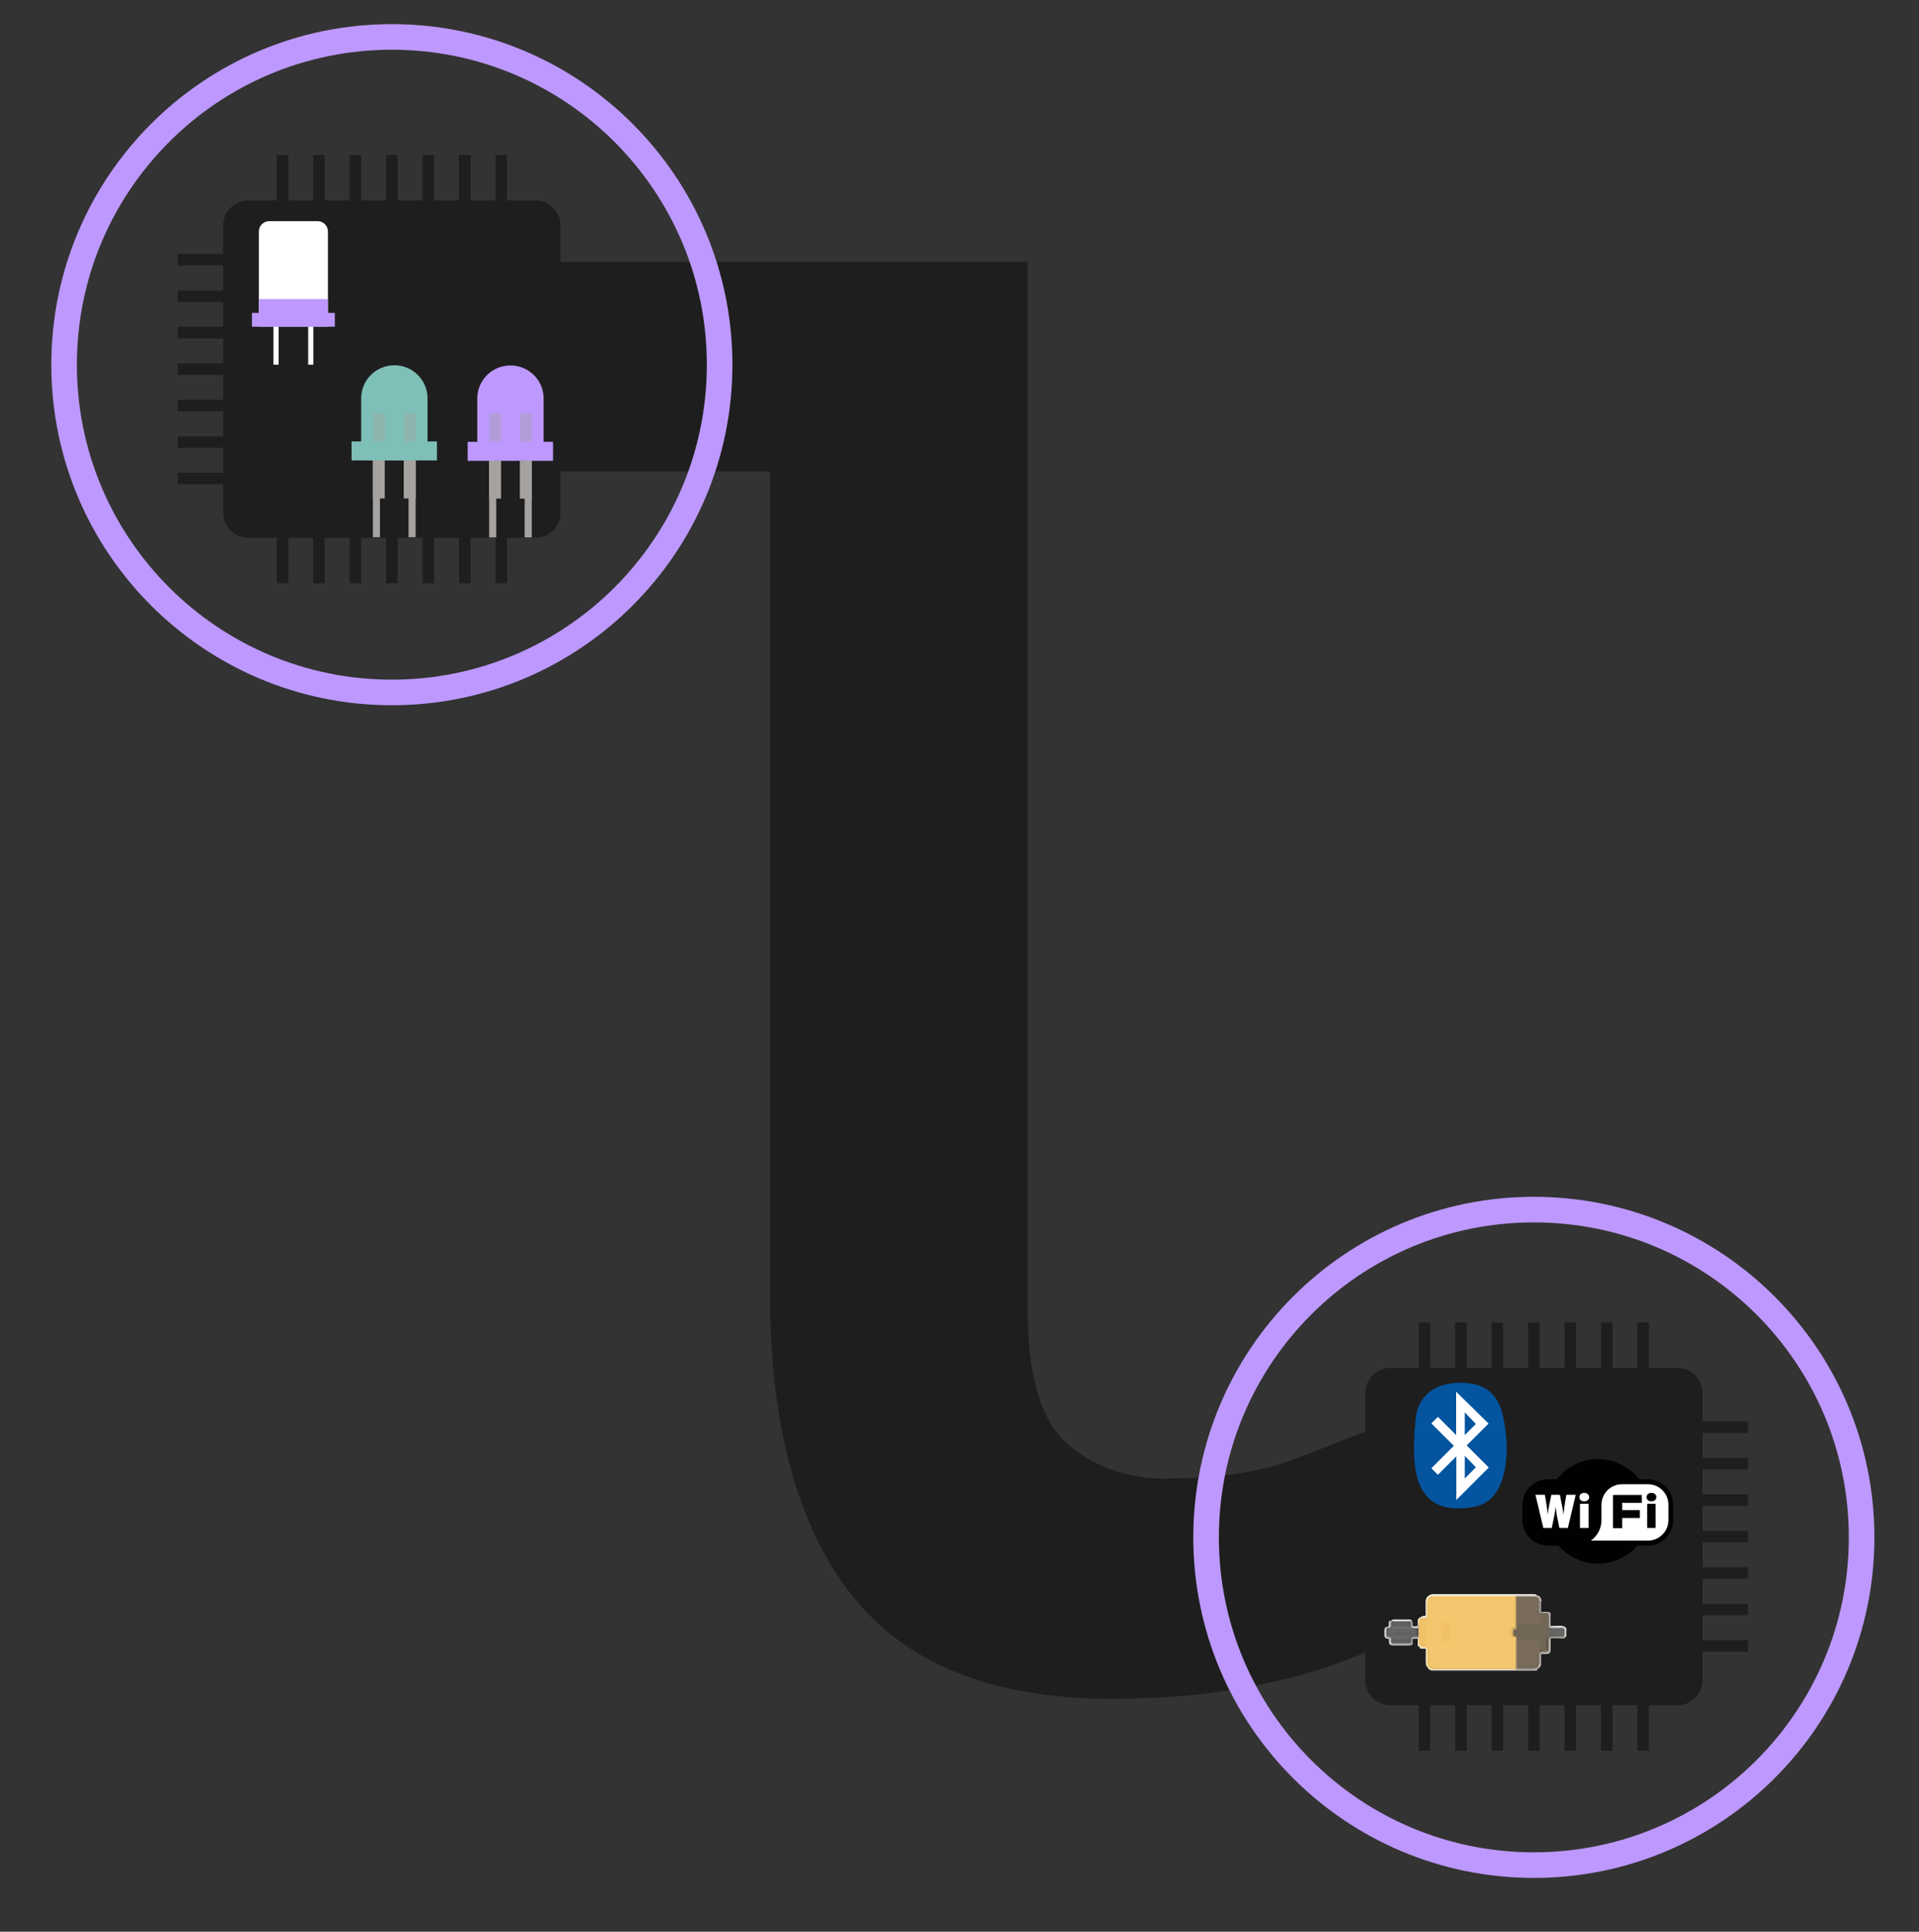<svg width="150" height="151" viewBox="0 0 150 151" fill="none" xmlns="http://www.w3.org/2000/svg">
<rect x="0" y="0" width="150" height="151" fill="#333333" stroke="none"/>
<path d="M91.305 115.597C88.14 115.597 85.515 114.682 83.445 112.867C81.375 111.052 80.325 107.572 80.325 102.412V20.467H43.155V36.847H60.18V100.972C60.18 111.367 62.31 119.272 66.57 124.672C70.83 130.087 77.595 132.787 86.865 132.787C90.24 132.787 93.27 132.562 95.955 132.142C98.64 131.707 100.89 131.197 102.75 130.612C104.385 130.102 105.735 129.607 106.815 129.112V111.877C105.96 112.192 104.16 112.897 101.43 113.962C98.715 115.042 95.31 115.567 91.29 115.567L91.305 115.597Z" fill="#1E1E1E"/>
<path d="M43.815 19.852V17.632C43.815 16.537 42.93 15.667 41.85 15.667H39.63V12.112H38.73V15.667H36.78V12.112H35.88V15.667H33.93V12.112H33.03V15.667H31.08V12.112H30.18V15.667H28.23V12.112H27.33V15.667H25.38V12.112H24.48V15.667H22.53V12.112H21.63V15.667H19.41C18.315 15.667 17.445 16.552 17.445 17.632V19.852H13.89V20.752H17.445V22.702H13.89V23.602H17.445V25.552H13.89V26.452H17.445V28.402H13.89V29.302H17.445V31.252H13.89V32.152H17.445V34.102H13.89V35.002H17.445V36.952H13.89V37.852H17.445V40.072C17.445 41.167 18.33 42.037 19.41 42.037H21.63V45.592H22.53V42.037H24.48V45.592H25.38V42.037H27.33V45.592H28.23V42.037H30.18V45.592H31.08V42.037H33.03V45.592H33.93V42.037H35.88V45.592H36.78V42.037H38.73V45.592H39.63V42.037H41.85C42.945 42.037 43.815 41.152 43.815 40.072V35.002H47.37V34.102H43.815V32.152H47.37V31.252H43.815V29.302H47.37V28.402H43.815V26.452H47.37V25.552H43.815V23.602H47.37V22.702H43.815V19.852Z" fill="#1E1E1E"/>
<path d="M24.495 22.027H24.09V28.507H24.495V22.027Z" fill="white"/>
<path d="M21.78 22.027H21.375V28.507H21.78V22.027Z" fill="white"/>
<path d="M21.045 17.287H24.825C25.275 17.287 25.635 17.647 25.635 18.097V24.577C25.635 25.027 25.275 25.387 24.825 25.387H21.045C20.595 25.387 20.235 25.027 20.235 24.577V18.097C20.235 17.647 20.595 17.287 21.045 17.287V17.287Z" fill="white"/>
<path d="M25.635 23.377H20.235V25.537H25.635V23.377Z" fill="#BD99FF"/>
<path d="M26.175 24.457H19.695V25.537H26.175V24.457Z" fill="#BD99FF"/>
<path d="M30.075 35.992H29.145V38.962H30.075V35.992Z" fill="#A6A29F"/>
<path d="M33.42 34.852C33.42 36.292 32.25 35.962 30.825 35.962C29.4 35.962 28.23 36.277 28.23 34.852V31.147C28.23 29.707 29.385 28.552 30.825 28.552C32.265 28.552 33.42 29.707 33.42 31.147V34.852Z" fill="#7EBFB7"/>
<path d="M34.155 34.507H27.48V35.992H34.155V34.507Z" fill="#7EBFB7"/>
<path d="M32.49 35.992H31.56V38.962H32.49V35.992Z" fill="#A6A29F"/>
<g style="mix-blend-mode:multiply" opacity="0.4">
<path d="M30.075 32.287H29.145V34.507H30.075V32.287Z" fill="#A6A29F"/>
</g>
<g style="mix-blend-mode:multiply" opacity="0.4">
<path d="M32.49 32.287H31.56V34.507H32.49V32.287Z" fill="#A6A29F"/>
</g>
<path d="M29.7 35.992H29.145V41.992H29.7V35.992Z" fill="#A6A29F"/>
<path d="M32.49 35.992H31.935V41.992H32.49V35.992Z" fill="#A6A29F"/>
<path d="M39.165 36.007H38.235V38.977H39.165V36.007Z" fill="#A6A29F"/>
<path d="M42.495 34.867C42.495 36.307 41.325 35.977 39.9 35.977C38.475 35.977 37.305 36.292 37.305 34.867V31.162C37.305 29.722 38.46 28.567 39.9 28.567C41.34 28.567 42.495 29.722 42.495 31.162V34.867Z" fill="#BD99FF"/>
<path d="M43.23 34.537H36.555V36.022H43.23V34.537Z" fill="#BD99FF"/>
<path d="M41.565 36.007H40.635V38.977H41.565V36.007Z" fill="#A6A29F"/>
<g style="mix-blend-mode:multiply" opacity="0.4">
<path d="M39.165 32.302H38.235V34.522H39.165V32.302Z" fill="#A6A29F"/>
</g>
<g style="mix-blend-mode:multiply" opacity="0.4">
<path d="M41.565 32.302H40.635V34.522H41.565V32.302Z" fill="#A6A29F"/>
</g>
<path d="M38.79 36.007H38.235V42.007H38.79V36.007Z" fill="#A6A29F"/>
<path d="M41.565 36.007H41.01V42.007H41.565V36.007Z" fill="#A6A29F"/>
<path d="M30.63 54.127C44.779 54.127 56.25 42.656 56.25 28.507C56.25 14.357 44.779 2.887 30.63 2.887C16.48 2.887 5.01 14.357 5.01 28.507C5.01 42.656 16.48 54.127 30.63 54.127Z" stroke="#BD99FF" stroke-width="2" stroke-miterlimit="10"/>
<path d="M136.635 112.012V111.112H133.08V108.892C133.08 107.797 132.195 106.927 131.115 106.927H128.895V103.372H127.995V106.927H126.045V103.372H125.145V106.927H123.195V103.372H122.295V106.927H120.345V103.372H119.445V106.927H117.495V103.372H116.595V106.927H114.645V103.372H113.745V106.927H111.795V103.372H110.895V106.927H108.675C107.58 106.927 106.71 107.812 106.71 108.892V113.962H103.155V114.862H106.71V116.812H103.155V117.712H106.71V119.662H103.155V120.562H106.71V122.512H103.155V123.412H106.71V125.362H103.155V126.262H106.71V128.212H103.155V129.112H106.71V131.332C106.71 132.427 107.595 133.297 108.675 133.297H110.895V136.852H111.795V133.297H113.745V136.852H114.645V133.297H116.595V136.852H117.495V133.297H119.445V136.852H120.345V133.297H122.295V136.852H123.195V133.297H125.145V136.852H126.045V133.297H127.995V136.852H128.895V133.297H131.115C132.21 133.297 133.08 132.412 133.08 131.332V129.112H136.635V128.212H133.08V126.262H136.635V125.362H133.08V123.412H136.635V122.512H133.08V120.562H136.635V119.662H133.08V117.712H136.635V116.812H133.08V114.862H136.635V113.962H133.08V112.012H136.635Z" fill="#1E1E1E"/>
<path fill-rule="evenodd" clip-rule="evenodd" d="M124.925 114.052C123.62 114.052 122.45 114.667 121.7 115.627H120.995C119.9 115.627 119 116.527 119 117.622V118.822C119 119.917 119.9 120.817 120.995 120.817H121.82C122.57 121.687 123.68 122.227 124.91 122.227C126.14 122.227 127.25 121.672 128 120.817H128.795C129.89 120.817 130.79 119.917 130.79 118.822V117.622C130.79 116.527 129.89 115.627 128.795 115.627H128.12C127.37 114.667 126.2 114.052 124.895 114.052H124.925Z" fill="#010101"/>
<path d="M125.18 118.822V117.622C125.18 116.737 125.9 116.017 126.785 116.017H128.81C129.695 116.017 130.415 116.737 130.415 117.622V118.822C130.415 119.707 129.695 120.427 128.81 120.427H124.355C124.85 120.067 125.18 119.482 125.18 118.822V118.822Z" fill="white"/>
<path d="M122.555 119.437H121.895L121.775 118.867C121.685 118.462 121.61 117.982 121.595 117.787C121.58 117.982 121.505 118.462 121.415 118.867L121.295 119.437H120.635L120.02 116.842H120.755L120.83 117.277C120.89 117.637 120.965 118.102 120.98 118.402C121.01 118.102 121.085 117.652 121.175 117.277L121.265 116.842H121.925L122.015 117.277C122.09 117.652 122.18 118.102 122.21 118.402C122.24 118.087 122.3 117.637 122.36 117.277L122.435 116.842H123.17L122.555 119.437V119.437Z" fill="white"/>
<path d="M123.83 117.352C123.605 117.352 123.455 117.232 123.455 117.022C123.455 116.827 123.62 116.692 123.83 116.692C124.04 116.692 124.22 116.827 124.22 117.022C124.22 117.232 124.055 117.352 123.83 117.352ZM123.5 119.437V117.547H124.175V119.437H123.5Z" fill="white"/>
<path d="M126.8 117.457V118.042H128.18V118.657H126.8V119.452H126.08V116.857H128.33V117.472H126.8V117.457Z" fill="#010101"/>
<path d="M129.08 117.352C128.855 117.352 128.705 117.232 128.705 117.022C128.705 116.827 128.87 116.692 129.08 116.692C129.305 116.692 129.47 116.827 129.47 117.022C129.47 117.232 129.305 117.352 129.08 117.352ZM128.75 119.437V117.547H129.41V119.437H128.75Z" fill="#010101"/>
<path d="M107.79 131.257C107.79 128.797 107.79 126.337 107.79 123.877C107.79 123.787 107.805 123.772 107.895 123.772C112.77 123.772 117.645 123.772 122.52 123.772C122.61 123.772 122.625 123.787 122.625 123.877C122.625 126.307 122.625 128.737 122.625 131.152C122.625 131.242 122.61 131.257 122.52 131.257C117.615 131.257 112.71 131.257 107.79 131.257V131.257Z" fill="#1E1E1E"/>
<path d="M110.82 127.087V126.742C110.82 126.547 110.88 126.502 111.06 126.397C111.18 126.322 111.27 126.307 111.39 126.307C111.465 126.307 111.45 126.247 111.45 126.202C111.45 125.857 111.45 125.497 111.45 125.152C111.45 124.972 111.525 124.837 111.63 124.762C111.72 124.702 111.84 124.612 111.99 124.612C114.165 124.612 116.325 124.612 118.5 124.612C118.965 124.612 119.445 124.612 119.91 124.612C120 124.612 120.075 124.627 120.12 124.717C120.12 124.747 120.09 124.762 120.06 124.762C120.03 124.762 119.985 124.762 119.955 124.732C119.49 124.732 119.025 124.717 118.56 124.732C118.545 124.732 118.53 124.732 118.515 124.732C117.81 124.732 117.12 124.732 116.415 124.732C114.945 124.732 113.46 124.732 111.99 124.732C111.705 124.732 111.51 124.927 111.51 125.212C111.51 125.542 111.51 125.857 111.51 126.187C111.51 126.397 111.48 126.427 111.27 126.427C111.12 126.427 111.015 126.487 110.91 126.592C110.88 126.637 110.88 126.682 110.88 126.727C110.88 126.832 110.895 126.937 110.865 127.042C110.865 127.042 110.835 127.057 110.82 127.057V127.087Z" fill="#FDFAF3"/>
<path d="M110.97 128.737L110.94 128.707C110.85 128.662 110.82 128.602 110.82 128.512C110.82 128.377 110.82 128.227 110.82 128.092C110.82 128.062 110.82 128.047 110.85 128.032C110.94 128.122 110.88 128.242 110.895 128.347C110.895 128.437 110.895 128.512 110.97 128.587C111.06 128.692 111.165 128.767 111.315 128.752C111.51 128.752 111.555 128.782 111.555 128.992C111.555 129.292 111.555 129.607 111.555 129.907C111.555 130.027 111.585 130.147 111.645 130.252C111.72 130.387 111.84 130.462 112.005 130.462C112.41 130.462 112.8 130.462 113.205 130.462C114.9 130.462 116.61 130.462 118.305 130.462C118.38 130.462 118.44 130.447 118.515 130.492C118.515 130.492 118.515 130.522 118.515 130.537C118.485 130.582 118.44 130.552 118.395 130.552C116.25 130.552 114.09 130.552 111.945 130.552C111.915 130.552 111.87 130.552 111.84 130.552C111.705 130.507 111.6 130.432 111.57 130.282C111.495 130.237 111.48 130.177 111.48 130.102C111.465 129.742 111.48 129.382 111.48 129.022C111.48 128.977 111.48 128.917 111.45 128.872C111.345 128.872 111.225 128.872 111.12 128.872C111.075 128.857 111.045 128.812 111 128.782L110.97 128.752V128.737Z" fill="#FAEBCB"/>
<path d="M110.82 128.092C110.715 128.092 110.61 128.092 110.505 128.092C110.445 128.092 110.415 128.107 110.415 128.182C110.415 128.272 110.415 128.362 110.415 128.437C110.415 128.527 110.385 128.572 110.28 128.602C110.13 128.632 109.98 128.602 109.815 128.617C109.545 128.617 109.26 128.617 108.99 128.617C108.975 128.617 108.96 128.617 108.945 128.617C108.615 128.617 108.54 128.527 108.57 128.212C108.57 128.122 108.57 128.092 108.465 128.092C108.3 128.092 108.21 127.972 108.21 127.807C108.21 127.687 108.21 127.552 108.21 127.432C108.21 127.267 108.285 127.177 108.435 127.162C108.54 127.162 108.555 127.117 108.555 127.027C108.555 126.967 108.555 126.892 108.555 126.832C108.555 126.742 108.6 126.682 108.705 126.697C108.63 126.802 108.645 126.922 108.645 127.042C108.645 127.192 108.6 127.237 108.45 127.252C108.39 127.252 108.345 127.282 108.33 127.342C108.285 127.537 108.27 127.717 108.33 127.912C108.345 127.987 108.39 128.017 108.465 128.017C108.54 128.017 108.63 128.017 108.66 128.137C108.66 128.182 108.66 128.227 108.66 128.272C108.66 128.332 108.66 128.407 108.69 128.467C108.705 128.512 108.75 128.527 108.795 128.542C109.26 128.542 109.74 128.542 110.205 128.542C110.325 128.542 110.355 128.497 110.37 128.377C110.37 128.302 110.37 128.227 110.37 128.152C110.37 128.062 110.415 128.017 110.505 128.017C110.58 128.017 110.67 128.017 110.745 128.017C110.79 128.017 110.835 128.017 110.835 128.077L110.82 128.092Z" fill="#E2E1E1"/>
<path d="M111.84 130.537C114.015 130.537 116.19 130.537 118.365 130.537C118.41 130.537 118.47 130.552 118.515 130.522C118.56 130.507 118.59 130.522 118.635 130.522C118.98 130.522 119.325 130.522 119.67 130.522C119.835 130.522 120.015 130.522 120.165 130.447H120.18C120.165 130.567 120.09 130.582 120 130.582C119.46 130.582 118.92 130.582 118.38 130.582C116.25 130.582 114.12 130.582 111.99 130.582C111.945 130.582 111.885 130.597 111.84 130.567V130.537Z" fill="#E5E3E0"/>
<path d="M108.315 127.912C108.225 127.762 108.255 127.582 108.27 127.432C108.285 127.237 108.3 127.237 108.495 127.222C108.57 127.222 108.6 127.162 108.6 127.102C108.6 127.042 108.6 126.982 108.6 126.922C108.6 126.832 108.615 126.757 108.705 126.697C108.705 126.697 108.855 126.667 108.93 126.667C109.335 126.667 109.755 126.667 110.16 126.667C110.22 126.667 110.28 126.667 110.34 126.697C110.37 126.697 110.385 126.727 110.385 126.742C110.415 126.877 110.385 127.012 110.415 127.132L110.445 127.162C110.565 127.207 110.67 127.192 110.79 127.162C110.79 127.162 110.82 127.162 110.835 127.162C110.865 127.177 110.865 127.207 110.85 127.237C110.85 127.237 110.835 127.267 110.82 127.267C110.7 127.297 110.58 127.267 110.46 127.267C110.37 127.267 110.325 127.207 110.31 127.117C110.31 127.057 110.31 126.997 110.31 126.937C110.31 126.787 110.28 126.757 110.13 126.757C110.04 126.757 109.95 126.757 109.875 126.757C109.575 126.757 109.26 126.757 108.96 126.757C108.915 126.757 108.855 126.757 108.81 126.757C108.765 126.772 108.75 126.817 108.75 126.862C108.75 126.922 108.75 126.982 108.75 127.042C108.75 127.222 108.705 127.252 108.54 127.267C108.495 127.267 108.45 127.267 108.42 127.312C108.36 127.402 108.39 127.507 108.375 127.597C108.375 127.687 108.375 127.762 108.375 127.852C108.375 127.867 108.375 127.897 108.345 127.912H108.315Z" fill="#D1D1D1"/>
<path d="M121.215 127.117C121.47 127.072 121.74 127.102 121.995 127.087C122.145 127.087 122.28 127.132 122.385 127.222C122.43 127.252 122.43 127.297 122.43 127.342C122.43 127.507 122.43 127.657 122.43 127.822C122.43 127.912 122.415 127.957 122.325 127.987C122.28 127.927 122.325 127.882 122.325 127.822C122.325 127.672 122.325 127.522 122.325 127.372C122.325 127.267 122.25 127.222 122.13 127.222C121.89 127.222 121.635 127.222 121.395 127.222C121.335 127.222 121.275 127.222 121.215 127.222C121.215 127.222 121.185 127.222 121.17 127.207C121.155 127.177 121.155 127.147 121.17 127.132L121.215 127.117Z" fill="#F1F1F1"/>
<path d="M120.45 125.212C120.45 125.437 120.45 125.677 120.45 125.902C120.45 125.977 120.48 126.007 120.555 126.007C120.735 126.007 120.9 125.992 121.08 126.022C121.17 126.052 121.2 126.112 121.2 126.202C121.2 126.412 121.2 126.637 121.2 126.847C121.2 126.952 121.2 127.072 121.245 127.177V127.207C121.14 127.207 121.155 127.117 121.155 127.042C121.155 126.862 121.155 126.682 121.155 126.502C121.155 126.442 121.155 126.382 121.155 126.322C121.125 126.097 121.11 126.067 120.9 126.067C120.84 126.067 120.765 126.067 120.705 126.067C120.435 126.067 120.42 126.052 120.42 125.767C120.42 125.602 120.42 125.452 120.42 125.287C120.42 125.137 120.39 125.017 120.285 124.897C120.27 124.867 120.24 124.852 120.24 124.807C120.285 124.747 120.315 124.792 120.345 124.807C120.42 124.912 120.495 125.017 120.495 125.152L120.45 125.212Z" fill="#DBD7D4"/>
<path d="M108.765 126.667C108.765 126.667 108.84 126.592 108.915 126.592C109.35 126.592 109.77 126.592 110.205 126.592C110.265 126.592 110.325 126.607 110.34 126.667C110.295 126.682 110.235 126.667 110.19 126.667C109.755 126.667 109.32 126.667 108.885 126.667C108.84 126.667 108.795 126.667 108.765 126.667Z" fill="#F5F4F5"/>
<path d="M121.215 127.207V127.177C121.53 127.177 121.845 127.177 122.145 127.177C122.325 127.177 122.385 127.237 122.385 127.417C122.385 127.477 122.385 127.552 122.385 127.612C122.385 127.732 122.385 127.852 122.34 127.972L122.295 128.047C122.1 128.077 121.905 128.047 121.71 128.047C121.545 128.047 121.395 128.047 121.23 128.047C121.23 127.957 121.29 127.987 121.335 127.972C121.56 127.972 121.77 127.972 121.995 127.972C122.295 127.972 122.31 127.972 122.31 127.657C122.31 127.567 122.31 127.477 122.31 127.387C122.31 127.342 122.31 127.297 122.265 127.267C122.22 127.222 122.16 127.222 122.1 127.222C121.86 127.222 121.62 127.222 121.365 127.222C121.32 127.222 121.26 127.222 121.215 127.192V127.207Z" fill="#E4E4E3"/>
<path d="M121.2 128.092C121.2 128.377 121.2 128.662 121.2 128.947C121.2 129.187 121.095 129.292 120.855 129.277C120.72 129.277 120.585 129.292 120.45 129.277C120.45 129.277 120.495 129.202 120.525 129.202C120.63 129.202 120.735 129.172 120.84 129.202C121.005 129.232 121.14 129.112 121.14 128.947C121.14 128.722 121.14 128.497 121.14 128.257C121.14 128.212 121.14 128.152 121.155 128.107C121.155 128.107 121.185 128.062 121.2 128.107V128.092Z" fill="#E5E3E0"/>
<path d="M111.45 128.842C111.45 128.842 111.495 128.932 111.495 128.977C111.495 129.322 111.495 129.682 111.495 130.027C111.495 130.117 111.495 130.192 111.57 130.267C111.495 130.267 111.48 130.207 111.465 130.132C111.435 129.877 111.45 129.607 111.45 129.352C111.45 129.187 111.45 129.022 111.45 128.872C111.45 128.872 111.45 128.872 111.45 128.857V128.842Z" fill="#FAF0D8"/>
<path d="M121.2 128.092H121.185V128.047C121.215 127.972 121.275 127.987 121.335 127.987C121.59 127.987 121.83 127.987 122.085 127.987C122.235 127.987 122.28 127.942 122.295 127.792C122.295 127.642 122.295 127.507 122.295 127.357C122.295 127.327 122.295 127.297 122.295 127.267C122.325 127.267 122.34 127.297 122.34 127.327C122.34 127.522 122.37 127.717 122.34 127.912C122.325 128.017 122.265 128.062 122.16 128.047C121.875 128.047 121.605 128.047 121.32 128.047C121.29 128.047 121.26 128.047 121.23 128.077C121.245 128.077 121.23 128.092 121.23 128.092H121.215H121.2Z" fill="#C8C3BE"/>
<path d="M108.765 126.667H110.34V126.697H108.72C108.72 126.697 108.75 126.667 108.765 126.667Z" fill="#E2E1E1"/>
<path d="M120.45 129.262C120.45 129.547 120.45 129.832 120.45 130.102C120.45 130.222 120.315 130.402 120.195 130.432C120.195 130.357 120.255 130.297 120.3 130.252C120.375 130.132 120.39 130.012 120.39 129.892C120.39 129.727 120.39 129.562 120.39 129.397C120.39 129.352 120.375 129.292 120.45 129.262Z" fill="#E5E3E0"/>
<path d="M121.215 127.192C121.215 127.192 121.17 127.042 121.17 126.967C121.17 126.727 121.17 126.502 121.17 126.262C121.17 126.172 121.155 126.097 121.065 126.037C121.17 126.037 121.185 126.097 121.185 126.187C121.185 126.427 121.185 126.682 121.185 126.922C121.185 126.982 121.185 127.057 121.215 127.117V127.192V127.192Z" fill="#E4E4E3"/>
<path d="M110.415 127.192V127.162C110.415 127.162 110.415 127.132 110.415 127.117C110.55 127.117 110.685 127.147 110.82 127.087H110.85C110.85 127.087 110.85 127.147 110.82 127.162V127.192C110.685 127.207 110.55 127.207 110.415 127.192Z" fill="#EAE9E9"/>
<path d="M110.835 128.092C110.835 128.197 110.835 128.302 110.835 128.422C110.835 128.542 110.835 128.647 110.94 128.722C110.835 128.722 110.82 128.647 110.82 128.572C110.82 128.407 110.82 128.257 110.82 128.092H110.835V128.092Z" fill="#FDF7EB"/>
<path d="M111.45 128.842V128.872C111.345 128.872 111.24 128.872 111.135 128.872C111.06 128.872 110.97 128.872 110.97 128.752H111C111 128.752 111.06 128.812 111.105 128.827C111.225 128.872 111.345 128.827 111.45 128.857V128.842Z" fill="#FDF7EB"/>
<path d="M120.3 124.852L120.195 124.822C120.195 124.822 120.165 124.792 120.15 124.777C120.12 124.747 120.09 124.747 120.075 124.717H120.135C120.225 124.717 120.315 124.717 120.315 124.852H120.3Z" fill="#E7E6E4"/>
<path d="M120.45 125.212C120.45 125.077 120.33 124.987 120.3 124.867C120.435 124.957 120.465 125.077 120.45 125.212Z" fill="#E7E6E4"/>
<path d="M110.415 127.117V127.162C110.355 127.027 110.415 126.877 110.385 126.742C110.445 126.862 110.385 126.997 110.415 127.117Z" fill="#E2E1E1"/>
<path d="M110.835 127.087C110.835 126.997 110.835 126.922 110.835 126.832C110.835 126.532 110.955 126.412 111.255 126.412C111.45 126.412 111.45 126.412 111.45 126.202C111.45 125.857 111.45 125.512 111.45 125.167C111.45 124.927 111.675 124.702 111.9 124.702C114.09 124.702 116.295 124.702 118.485 124.702C118.485 124.717 118.485 124.732 118.485 124.747C118.425 124.777 118.35 124.762 118.29 124.762C116.19 124.762 114.09 124.762 112.005 124.762C111.825 124.762 111.705 124.822 111.615 124.972C111.615 125.002 111.615 125.017 111.585 125.032C111.525 125.107 111.51 125.182 111.51 125.272C111.51 125.587 111.51 125.902 111.51 126.217C111.51 126.427 111.495 126.442 111.285 126.442C111.255 126.442 111.21 126.442 111.18 126.442C111.15 126.442 111.135 126.457 111.105 126.472H111.075C110.955 126.562 110.88 126.667 110.895 126.817C110.895 126.892 110.91 126.967 110.88 127.042C110.88 127.042 110.865 127.042 110.85 127.042L110.835 127.087Z" fill="#FAECCF"/>
<path d="M118.515 124.732V124.702H118.545C118.545 124.702 118.665 124.702 118.71 124.702C119.1 124.702 119.475 124.702 119.865 124.702C119.91 124.702 119.955 124.702 119.985 124.702H120.06C120.06 124.702 120.15 124.732 120.165 124.777C120.15 124.792 120.12 124.807 120.105 124.807C119.97 124.777 119.835 124.807 119.7 124.807C119.37 124.807 119.04 124.807 118.695 124.807C118.635 124.807 118.59 124.807 118.53 124.792C118.53 124.792 118.515 124.762 118.515 124.747V124.732Z" fill="#D2CFCB"/>
<path d="M120 124.702H118.545C118.545 124.702 118.605 124.672 118.635 124.672C119.055 124.672 119.475 124.672 119.895 124.672C119.925 124.672 119.955 124.672 119.985 124.702H120Z" fill="#DEDCDA"/>
<path d="M118.515 130.492C118.515 130.492 118.38 130.492 118.32 130.492C116.22 130.492 114.135 130.492 112.035 130.492C111.75 130.492 111.525 130.267 111.525 129.982C111.525 129.637 111.525 129.307 111.525 128.962C111.525 128.797 111.51 128.782 111.345 128.782C111.045 128.782 110.865 128.617 110.865 128.317C110.865 128.227 110.895 128.122 110.85 128.032V128.002C110.88 127.972 110.895 127.972 110.925 128.002C111 128.122 110.955 128.257 110.97 128.392C110.97 128.497 111.045 128.557 111.105 128.632C111.18 128.662 111.27 128.692 111.36 128.692C111.57 128.692 111.675 128.797 111.675 129.022C111.675 129.322 111.675 129.622 111.675 129.922C111.675 130.012 111.675 130.117 111.72 130.207C111.72 130.207 111.72 130.237 111.72 130.252C111.78 130.387 111.915 130.402 112.035 130.432C112.08 130.432 112.14 130.432 112.185 130.432C114.225 130.432 116.25 130.432 118.29 130.432C118.35 130.432 118.41 130.432 118.47 130.432C118.5 130.432 118.53 130.462 118.53 130.492H118.515Z" fill="#F6D38F"/>
<path d="M120.45 129.262C120.45 129.262 120.435 129.352 120.42 129.397C120.42 129.592 120.42 129.787 120.42 129.982C120.42 130.177 120.315 130.312 120.195 130.447C120.06 130.552 119.895 130.552 119.73 130.552C119.385 130.552 119.04 130.552 118.68 130.552C118.62 130.552 118.575 130.552 118.515 130.537V130.507C118.515 130.507 118.56 130.477 118.575 130.477C119.01 130.477 119.445 130.477 119.88 130.477C120.03 130.477 120.165 130.417 120.225 130.267C120.225 130.267 120.225 130.237 120.24 130.222C120.3 130.162 120.315 130.087 120.315 129.997C120.315 129.817 120.315 129.622 120.315 129.442C120.315 129.232 120.36 129.187 120.555 129.157C120.645 129.142 120.72 129.142 120.81 129.157C120.96 129.187 121.05 129.097 121.05 128.947C121.05 128.737 121.05 128.512 121.05 128.302C121.05 128.242 121.05 128.197 121.05 128.137C121.05 128.107 121.08 128.092 121.125 128.092V128.947C121.125 129.157 120.96 129.292 120.765 129.232C120.645 129.202 120.54 129.247 120.42 129.247C120.42 129.247 120.405 129.277 120.39 129.292L120.45 129.262Z" fill="#C8C3BE"/>
<path d="M110.85 128.017V128.092H110.82C110.79 128.002 110.715 128.047 110.67 128.047C110.355 128.047 110.4 128.002 110.4 128.317C110.4 128.542 110.37 128.572 110.145 128.572C109.725 128.572 109.29 128.572 108.87 128.572C108.825 128.572 108.78 128.587 108.735 128.542C108.705 128.527 108.675 128.497 108.66 128.467C108.6 128.407 108.615 128.332 108.615 128.272C108.645 128.227 108.615 128.182 108.645 128.152C108.615 128.047 108.54 128.062 108.465 128.062C108.375 128.062 108.33 128.032 108.33 127.942V127.897C108.33 127.897 108.375 127.927 108.405 127.942C108.42 127.972 108.45 128.002 108.495 128.002C108.735 128.017 108.75 128.047 108.75 128.287C108.75 128.482 108.78 128.512 108.975 128.512C109.38 128.512 109.785 128.512 110.19 128.512C110.325 128.512 110.37 128.467 110.355 128.332C110.355 128.287 110.355 128.257 110.355 128.212C110.355 128.077 110.415 128.017 110.55 128.017C110.67 128.017 110.775 127.987 110.895 128.047L110.85 128.017Z" fill="#C7C7C9"/>
<path d="M111.09 128.812C111.09 128.812 111.015 128.782 110.985 128.737C111.03 128.737 111.06 128.767 111.09 128.812Z" fill="#FAF0D8"/>
<path d="M108.675 128.467C108.675 128.467 108.735 128.512 108.75 128.542C108.705 128.542 108.675 128.512 108.675 128.467Z" fill="#D3D3D4"/>
<path d="M108.645 128.137C108.645 128.137 108.66 128.227 108.615 128.257C108.615 128.212 108.6 128.167 108.645 128.137Z" fill="#D3D3D4"/>
<path d="M108.765 126.727C108.765 126.727 108.84 126.712 108.87 126.712C109.29 126.712 109.695 126.712 110.115 126.712C110.325 126.712 110.34 126.712 110.34 126.937C110.34 127.252 110.34 127.237 110.64 127.237C110.7 127.237 110.775 127.237 110.835 127.237H110.865C110.865 127.267 110.865 127.282 110.85 127.297C110.835 127.297 110.805 127.312 110.79 127.312C110.655 127.312 110.535 127.312 110.4 127.312C110.295 127.282 110.25 127.207 110.25 127.117C110.25 127.042 110.25 126.967 110.25 126.892C110.25 126.817 110.25 126.802 110.175 126.802C109.74 126.802 109.29 126.802 108.855 126.802C108.825 126.802 108.795 126.802 108.765 126.787C108.765 126.787 108.75 126.757 108.765 126.742V126.727Z" fill="#8C8C8C"/>
<path d="M108.765 126.727V126.757V126.802C108.765 126.802 108.765 126.907 108.765 126.952C108.765 127.012 108.765 127.057 108.765 127.117C108.765 127.207 108.72 127.282 108.615 127.282C108.555 127.282 108.51 127.282 108.45 127.282H108.42C108.42 127.282 108.39 127.372 108.345 127.342C108.345 127.312 108.345 127.297 108.345 127.267C108.375 127.207 108.45 127.222 108.495 127.222C108.63 127.222 108.66 127.192 108.66 127.057C108.66 126.982 108.66 126.907 108.66 126.832C108.66 126.772 108.66 126.727 108.735 126.727H108.765Z" fill="#939393"/>
<path d="M110.865 127.237H110.835V127.207C110.835 127.207 110.835 127.117 110.865 127.087C110.865 126.967 110.865 126.862 110.865 126.742C110.865 126.652 111 126.502 111.09 126.487C111.09 126.487 111.09 126.517 111.09 126.532C110.925 126.697 110.895 126.907 110.91 127.132C110.91 127.177 110.91 127.222 110.85 127.237H110.865Z" fill="#F7DCA2"/>
<path d="M108.375 127.282V127.357C108.435 127.462 108.405 127.567 108.405 127.672C108.405 127.747 108.405 127.807 108.405 127.882C108.405 127.882 108.39 127.912 108.375 127.912L108.33 127.852C108.33 127.702 108.33 127.567 108.33 127.417C108.33 127.372 108.33 127.312 108.375 127.282V127.282Z" fill="#A1A1A1"/>
<path d="M110.415 127.192H110.82C110.685 127.237 110.55 127.237 110.415 127.192Z" fill="#E2E1E1"/>
<path d="M110.865 127.087C110.865 127.087 110.88 127.177 110.85 127.207L110.82 127.162L110.85 127.087H110.88H110.865Z" fill="#F9E1B4"/>
<path d="M121.17 128.062L121.125 128.092C121.125 128.092 121.11 128.047 121.125 128.032C121.185 127.942 121.26 127.942 121.35 127.942C121.59 127.942 121.845 127.942 122.085 127.942C122.13 127.942 122.19 127.942 122.22 127.897C122.265 127.732 122.235 127.552 122.235 127.387C122.235 127.312 122.16 127.312 122.1 127.312C121.86 127.312 121.605 127.312 121.365 127.312C121.32 127.312 121.275 127.312 121.245 127.312C121.11 127.312 121.05 127.237 121.05 127.102C121.05 126.877 121.05 126.652 121.05 126.427C121.05 126.337 121.05 126.247 121.005 126.172C121.005 126.172 120.99 126.157 120.975 126.142C120.84 126.112 120.69 126.142 120.555 126.142C120.405 126.142 120.375 126.112 120.345 125.962C120.3 125.752 120.33 125.527 120.33 125.317C120.33 125.212 120.33 125.107 120.255 125.017C120.255 125.002 120.24 124.987 120.225 124.972C120.195 124.912 120.105 124.897 120.135 124.807H120.18L120.21 124.852C120.375 125.017 120.435 125.212 120.42 125.437C120.405 125.602 120.42 125.767 120.42 125.932C120.42 126.037 120.465 126.082 120.555 126.082C120.69 126.082 120.81 126.082 120.945 126.082C121.05 126.082 121.125 126.112 121.155 126.247C121.185 126.517 121.155 126.802 121.17 127.072C121.17 127.132 121.17 127.207 121.245 127.237C121.545 127.237 121.86 127.237 122.16 127.237C122.22 127.237 122.28 127.237 122.325 127.282C122.355 127.492 122.37 127.702 122.325 127.927C122.31 128.002 122.265 128.047 122.175 128.032C121.905 128.032 121.62 128.032 121.35 128.032C121.29 128.032 121.245 128.032 121.2 128.077L121.17 128.062Z" fill="#B0A99F"/>
<path d="M118.515 124.732V124.762C118.515 124.762 118.38 124.807 118.32 124.807C116.25 124.807 114.18 124.807 112.11 124.807C112.05 124.807 111.975 124.807 111.915 124.807C111.825 124.807 111.78 124.867 111.735 124.927C111.705 124.957 111.675 125.002 111.615 125.002C111.69 124.807 111.78 124.747 111.975 124.747C114.165 124.747 116.34 124.747 118.53 124.747L118.515 124.732Z" fill="#F9E3B6"/>
<path d="M111.6 124.987L111.705 124.912C111.705 124.912 111.705 124.957 111.705 124.972C111.645 125.152 111.645 125.332 111.645 125.527C111.645 125.767 111.645 126.007 111.645 126.247C111.645 126.367 111.615 126.472 111.48 126.532C111.375 126.562 111.27 126.532 111.165 126.532C111.135 126.532 111.105 126.532 111.075 126.502V126.472C111.195 126.427 111.315 126.472 111.435 126.442C111.525 126.397 111.51 126.307 111.51 126.232C111.51 125.902 111.51 125.572 111.51 125.242C111.51 125.167 111.51 125.077 111.585 125.017V124.972L111.6 124.987Z" fill="#F6D38D"/>
<path d="M111.6 125.032C111.6 125.032 111.555 125.137 111.555 125.212C111.555 125.557 111.555 125.902 111.555 126.232C111.555 126.322 111.57 126.427 111.465 126.457C111.36 126.472 111.27 126.472 111.165 126.457C111.24 126.412 111.315 126.427 111.375 126.442C111.48 126.442 111.51 126.397 111.51 126.307C111.51 125.962 111.51 125.617 111.51 125.272C111.51 125.182 111.495 125.092 111.6 125.047V125.032Z" fill="#F9E1B4"/>
<path d="M111.15 126.457H111.45C111.33 126.502 111.21 126.457 111.105 126.487C111.105 126.472 111.135 126.457 111.15 126.457Z" fill="#F7DCA2"/>
<path d="M120.12 124.777C120.12 124.777 120.195 124.867 120.225 124.927C120.12 124.987 120.105 124.867 120.045 124.837C120 124.807 119.94 124.822 119.88 124.822C119.445 124.822 119.01 124.822 118.575 124.822C118.56 124.822 118.545 124.822 118.53 124.822C118.515 124.822 118.515 124.792 118.53 124.777C118.995 124.777 119.475 124.777 119.94 124.777C120 124.777 120.06 124.777 120.12 124.807V124.777Z" fill="#9A9186"/>
<path d="M111.495 126.517C111.6 126.457 111.615 126.367 111.615 126.247C111.615 125.932 111.615 125.617 111.615 125.317C111.615 125.182 111.645 125.062 111.69 124.942C111.72 124.912 111.765 124.882 111.78 124.837C111.795 124.822 111.825 124.807 111.855 124.822C111.885 124.822 111.9 124.822 111.915 124.852C111.945 124.897 111.99 124.897 112.02 124.897C112.065 124.897 112.11 124.897 112.14 124.897C114.15 124.897 116.175 124.897 118.185 124.897C118.275 124.897 118.365 124.867 118.455 124.897C118.485 124.927 118.485 124.972 118.485 125.017C118.485 125.707 118.485 126.397 118.485 127.087C118.485 127.102 118.485 127.132 118.485 127.147C118.455 127.222 118.395 127.207 118.335 127.222H118.305C118.245 127.222 118.185 127.237 118.155 127.297C118.14 127.327 118.11 127.357 118.08 127.372C117.96 127.402 117.945 127.477 117.945 127.582C117.945 127.672 117.99 127.732 118.035 127.807C118.08 127.897 118.17 127.852 118.245 127.897C118.305 127.927 118.38 127.897 118.44 127.927C118.47 127.927 118.485 127.942 118.485 127.972C118.485 128.002 118.485 128.047 118.485 128.077C118.485 128.797 118.485 129.517 118.485 130.237C118.485 130.267 118.485 130.282 118.47 130.312C118.44 130.372 118.395 130.387 118.335 130.387C118.305 130.387 118.26 130.387 118.23 130.387C116.175 130.387 114.12 130.387 112.065 130.387C111.99 130.387 111.915 130.387 111.84 130.357C111.81 130.357 111.795 130.327 111.795 130.297C111.87 130.237 111.96 130.252 112.035 130.252C113.955 130.252 115.875 130.252 117.81 130.252C117.96 130.252 118.11 130.252 118.26 130.252C118.2 130.222 118.14 130.222 118.08 130.222C117.165 130.222 116.25 130.222 115.35 130.222C114.195 130.222 113.055 130.222 111.9 130.222C111.78 130.222 111.735 130.177 111.735 130.042C111.735 129.727 111.735 129.412 111.735 129.097C111.735 129.037 111.735 128.977 111.705 128.902C111.675 128.947 111.69 128.992 111.69 129.022C111.69 129.352 111.69 129.682 111.69 130.012C111.69 130.072 111.69 130.132 111.645 130.192C111.6 130.117 111.6 130.042 111.6 129.967C111.6 129.637 111.6 129.307 111.6 128.977C111.6 128.812 111.51 128.707 111.345 128.722C111.225 128.722 111.12 128.707 111.03 128.647H111.045C111.045 128.647 111.135 128.617 111.195 128.617C111.285 128.617 111.36 128.617 111.45 128.617C111.525 128.587 111.495 128.527 111.495 128.482C111.495 127.957 111.495 127.417 111.495 126.892C111.495 126.802 111.495 126.727 111.51 126.652C111.51 126.607 111.51 126.577 111.48 126.547L111.495 126.517Z" fill="#F4C76E"/>
<path d="M111.465 128.632H111.195C111.195 128.632 111.12 128.527 111.045 128.542C110.985 128.527 110.955 128.467 110.925 128.407C110.925 128.272 110.955 128.122 110.895 127.987C110.865 127.972 110.85 127.942 110.85 127.897C110.85 127.897 110.85 127.867 110.85 127.852C110.865 127.672 110.85 127.477 110.865 127.297C110.925 127.192 110.91 127.072 110.895 126.967C110.895 126.817 110.925 126.712 111.03 126.622C111.075 126.607 111.105 126.577 111.12 126.532C111.12 126.532 111.135 126.532 111.15 126.532C111.15 126.532 111.165 126.532 111.18 126.547C111.24 126.592 111.315 126.562 111.39 126.577C111.435 126.577 111.48 126.562 111.495 126.622C111.495 127.237 111.495 127.852 111.495 128.467C111.495 128.527 111.495 128.587 111.465 128.647V128.632Z" fill="#F2C268"/>
<path d="M111.675 130.192C111.675 129.757 111.675 129.337 111.675 128.902C111.675 128.872 111.66 128.812 111.705 128.797C111.75 128.797 111.765 128.842 111.795 128.872C111.81 128.902 111.81 128.947 111.81 128.977C111.81 129.337 111.81 129.697 111.81 130.057C111.81 130.132 111.81 130.207 111.93 130.177C111.96 130.177 112.005 130.177 112.035 130.177C114.075 130.177 116.115 130.177 118.155 130.177C118.215 130.177 118.275 130.177 118.32 130.192C118.35 130.192 118.395 130.207 118.395 130.267C118.395 130.312 118.35 130.297 118.32 130.297C118.29 130.297 118.26 130.297 118.23 130.297H111.825C111.735 130.327 111.72 130.252 111.675 130.192C111.675 130.192 111.675 130.177 111.675 130.162V130.192Z" fill="#F3C66B"/>
<path d="M111.675 130.207C111.675 130.207 111.75 130.312 111.825 130.312C111.84 130.387 111.915 130.357 111.96 130.357C112.59 130.357 113.22 130.357 113.85 130.357C115.335 130.357 116.82 130.357 118.305 130.357C118.365 130.357 118.425 130.357 118.47 130.312C118.5 130.327 118.5 130.357 118.515 130.387C118.515 130.402 118.515 130.417 118.5 130.432C116.355 130.432 114.21 130.432 112.065 130.432C111.93 130.432 111.825 130.387 111.72 130.312C111.69 130.282 111.66 130.252 111.675 130.207V130.207Z" fill="#F5CB79"/>
<path d="M110.865 127.912L110.895 127.987L110.85 128.017C110.745 128.017 110.625 128.017 110.52 128.017C110.4 128.017 110.355 128.077 110.355 128.182C110.355 128.272 110.4 128.347 110.355 128.437C110.325 128.482 110.31 128.512 110.25 128.512C109.785 128.512 109.32 128.512 108.87 128.512C108.765 128.512 108.72 128.437 108.72 128.347C108.72 128.287 108.72 128.242 108.72 128.182C108.72 128.032 108.69 128.017 108.555 128.002C108.525 128.002 108.48 128.002 108.45 127.972C108.6 127.897 108.705 127.927 108.795 128.062C108.81 128.122 108.81 128.182 108.795 128.227C108.795 128.287 108.78 128.347 108.84 128.392C108.885 128.422 108.93 128.422 108.975 128.422C109.35 128.422 109.74 128.422 110.115 128.422C110.31 128.422 110.325 128.407 110.325 128.212C110.325 128.182 110.325 128.152 110.325 128.107C110.325 127.972 110.385 127.927 110.52 127.912C110.655 127.912 110.775 127.912 110.91 127.912H110.865Z" fill="#A1A1A1"/>
<path d="M110.925 128.407C110.925 128.407 110.985 128.512 111.045 128.527C111.075 128.557 111.075 128.587 111.045 128.632C111.015 128.557 110.91 128.512 110.925 128.407V128.407Z" fill="#F4C76E"/>
<path d="M118.5 130.432V130.387C118.5 130.387 118.5 130.342 118.5 130.312C118.56 130.297 118.56 130.342 118.575 130.372C118.575 130.402 118.605 130.447 118.575 130.477H118.53L118.5 130.432Z" fill="#C3AB80"/>
<path d="M122.25 127.912C122.25 127.912 122.175 127.957 122.145 127.957C121.875 127.957 121.605 127.957 121.35 127.957C121.26 127.957 121.2 127.972 121.14 128.032C121.11 128.077 121.11 128.122 121.11 128.182C121.11 128.422 121.11 128.677 121.11 128.917C121.11 129.082 121.02 129.157 120.87 129.127C120.75 129.097 120.645 129.127 120.525 129.127C120.435 129.127 120.375 129.217 120.375 129.322C120.375 129.532 120.375 129.742 120.375 129.952C120.375 130.042 120.345 130.132 120.285 130.207C120.285 130.207 120.285 130.207 120.285 130.222C120.255 130.252 120.27 130.327 120.195 130.312C120.165 130.267 120.21 130.237 120.225 130.192V130.147C120.27 130.057 120.255 129.982 120.255 129.892C120.255 129.712 120.255 129.547 120.255 129.367C120.255 129.142 120.39 129.022 120.615 129.007C120.72 129.007 120.81 129.007 120.915 129.007C120.945 129.007 120.96 129.007 120.99 128.977C121.035 128.932 121.005 128.887 121.02 128.842C121.02 128.572 121.005 128.317 121.02 128.047C121.11 127.912 121.215 127.852 121.38 127.852C121.62 127.852 121.875 127.852 122.115 127.852C122.175 127.852 122.22 127.852 122.265 127.882L122.25 127.912Z" fill="#92897D"/>
<path d="M120.27 130.222C120.36 130.072 120.345 129.907 120.345 129.742C120.345 129.607 120.345 129.472 120.345 129.337C120.345 129.202 120.42 129.142 120.555 129.127C120.675 129.127 120.78 129.127 120.9 129.127C121.02 129.127 121.08 129.082 121.08 128.962C121.08 128.707 121.08 128.452 121.08 128.182C121.08 128.137 121.08 128.077 121.125 128.047V128.092C121.125 128.377 121.125 128.647 121.125 128.932C121.125 129.097 121.005 129.202 120.855 129.172C120.735 129.142 120.615 129.172 120.495 129.172C120.405 129.172 120.375 129.277 120.375 129.367C120.375 129.577 120.375 129.802 120.375 130.012C120.375 130.102 120.375 130.177 120.27 130.222V130.222Z" fill="#A69F96"/>
<path d="M120.165 130.312C120.165 130.312 120.225 130.267 120.27 130.237C120.255 130.357 120.075 130.492 119.94 130.492C119.475 130.492 119.025 130.492 118.56 130.492L118.53 130.402H118.545C118.545 130.402 118.65 130.402 118.71 130.402C119.07 130.402 119.445 130.402 119.805 130.402C119.895 130.402 119.97 130.402 120.045 130.357C120.075 130.357 120.105 130.312 120.15 130.312H120.165Z" fill="#9F968B"/>
<path d="M108.75 128.092C108.675 127.957 108.54 128.002 108.42 127.987C108.39 127.987 108.375 127.942 108.36 127.912C108.465 127.882 108.57 127.912 108.675 127.942C108.735 127.972 108.78 128.017 108.735 128.092H108.75Z" fill="#939393"/>
<path d="M110.4 127.282H110.82V127.312C110.79 127.327 110.76 127.327 110.715 127.327C110.625 127.327 110.55 127.327 110.46 127.327C110.445 127.327 110.415 127.327 110.4 127.327C110.34 127.372 110.265 127.387 110.175 127.387C109.77 127.387 109.365 127.387 108.96 127.387C108.855 127.387 108.765 127.342 108.675 127.312C108.645 127.312 108.615 127.312 108.585 127.312C108.54 127.312 108.48 127.312 108.435 127.282C108.435 127.282 108.42 127.267 108.435 127.252C108.435 127.252 108.555 127.252 108.615 127.252C108.765 127.252 108.765 127.237 108.78 127.087C108.78 126.997 108.75 126.907 108.78 126.817C108.885 126.862 108.825 126.952 108.84 127.027C108.84 127.057 108.84 127.087 108.84 127.132C108.84 127.147 108.84 127.162 108.84 127.177C108.93 127.117 109.035 127.102 109.14 127.102C109.44 127.102 109.74 127.102 110.04 127.102C110.085 127.102 110.13 127.102 110.16 127.102H110.19H110.22C110.25 127.192 110.28 127.267 110.385 127.267L110.4 127.282Z" fill="#6B6B6D"/>
<path d="M110.82 127.312V127.282H110.88C110.88 127.492 110.895 127.687 110.88 127.882V127.912C110.88 127.912 110.805 127.957 110.76 127.957C110.685 127.957 110.61 127.957 110.535 127.957C110.37 127.957 110.34 127.987 110.34 128.167C110.34 128.197 110.34 128.227 110.34 128.272C110.34 128.437 110.31 128.467 110.145 128.467C109.785 128.467 109.425 128.467 109.065 128.467H108.885C108.885 128.467 108.81 128.467 108.795 128.422H108.81C108.885 128.392 108.96 128.392 109.05 128.392C109.44 128.392 109.815 128.392 110.205 128.392C110.205 128.392 110.235 128.392 110.235 128.377C110.28 128.332 110.25 128.287 110.235 128.242C110.205 127.987 110.295 127.882 110.55 127.882C110.625 127.882 110.715 127.882 110.79 127.882C110.79 127.882 110.805 127.867 110.82 127.852C110.85 127.687 110.82 127.522 110.835 127.372L110.82 127.312Z" fill="#7E7D7E"/>
<path d="M110.22 127.117H110.19C110.19 127.117 110.16 127.087 110.16 127.057C110.16 127.012 110.16 126.982 110.16 126.937C110.16 126.847 110.13 126.802 110.04 126.832C109.695 126.832 109.35 126.832 109.005 126.832C108.945 126.817 108.87 126.847 108.84 126.772H110.22C110.295 126.847 110.295 127.042 110.22 127.117V127.117Z" fill="#646465"/>
<path d="M111.09 126.637C110.985 126.727 110.895 126.802 110.91 126.952C110.91 127.057 110.94 127.177 110.895 127.282C110.895 127.282 110.895 127.282 110.865 127.282V127.222C110.925 127.132 110.91 127.042 110.895 126.952C110.88 126.757 110.955 126.607 111.105 126.487H111.18C111.18 126.487 111.18 126.487 111.18 126.502H111.15C111.15 126.502 111.12 126.577 111.105 126.607L111.09 126.637Z" fill="#F3C771"/>
<path d="M110.22 127.117C110.265 126.997 110.265 126.877 110.22 126.772C110.295 126.772 110.325 126.787 110.31 126.877C110.28 126.967 110.31 127.072 110.31 127.162C110.31 127.237 110.355 127.267 110.415 127.297C110.25 127.297 110.25 127.282 110.235 127.117H110.22Z" fill="#767677"/>
<path d="M108.84 126.757C108.84 126.757 108.945 126.772 108.99 126.787C108.915 126.862 108.87 126.982 108.795 127.057C108.795 126.982 108.825 126.907 108.765 126.832C108.75 126.802 108.75 126.787 108.765 126.757H108.84Z" fill="#585858"/>
<path d="M108.42 127.282C108.42 127.282 108.42 127.297 108.42 127.312C108.465 127.357 108.45 127.432 108.45 127.492C108.45 127.597 108.45 127.717 108.45 127.822C108.495 127.867 108.555 127.852 108.6 127.852C108.72 127.852 108.78 127.912 108.78 128.047C108.78 128.167 108.81 128.302 108.75 128.407C108.75 128.407 108.69 128.317 108.705 128.257C108.705 128.197 108.72 128.137 108.72 128.092C108.72 127.942 108.6 127.957 108.525 127.942C108.465 127.942 108.405 127.942 108.36 127.912V127.357L108.405 127.282H108.42Z" fill="#7B7B7B"/>
<path d="M108.765 126.757V126.832C108.765 126.922 108.765 127.012 108.765 127.102C108.765 127.222 108.705 127.282 108.585 127.282C108.585 127.282 108.585 127.282 108.585 127.267C108.69 127.267 108.735 127.207 108.735 127.102C108.735 127.042 108.735 126.982 108.735 126.922C108.72 126.877 108.72 126.817 108.735 126.772L108.765 126.742V126.757Z" fill="#7B7B7B"/>
<path d="M108.6 127.267V127.297H108.42C108.42 127.297 108.54 127.282 108.6 127.267Z" fill="#8C8C8C"/>
<path d="M108.75 126.787V126.937C108.75 126.937 108.72 126.832 108.75 126.787Z" fill="#8C8C8C"/>
<path d="M122.25 127.912C121.98 127.912 121.71 127.912 121.44 127.912C121.275 127.912 121.14 127.942 121.035 128.062C121.035 127.957 121.065 127.897 121.2 127.837C121.2 127.837 121.23 127.837 121.245 127.837C121.515 127.837 121.785 127.837 122.055 127.837C122.22 127.837 122.22 127.837 122.22 127.657C122.22 127.327 122.25 127.372 121.92 127.357C121.68 127.357 121.455 127.357 121.215 127.357C121.2 127.357 121.185 127.357 121.17 127.357C121.17 127.357 121.14 127.357 121.125 127.342C121.02 127.282 120.975 127.192 120.975 127.072C120.975 126.772 120.975 126.487 120.975 126.187C120.975 126.157 120.975 126.142 120.975 126.127C121.065 126.187 121.05 126.292 121.05 126.382C121.05 126.607 121.05 126.832 121.05 127.072C121.05 127.252 121.095 127.282 121.275 127.282C121.56 127.282 121.83 127.282 122.115 127.282C122.22 127.282 122.265 127.312 122.265 127.432C122.25 127.597 122.295 127.777 122.235 127.942L122.25 127.912Z" fill="#707071"/>
<path d="M120.99 126.112V126.157H120.975C120.975 126.157 120.93 126.157 120.915 126.157C120.885 126.157 120.855 126.157 120.84 126.157C120.645 126.157 120.45 126.202 120.255 126.112C120.195 126.067 120.21 125.992 120.21 125.932C120.21 125.692 120.21 125.452 120.21 125.212C120.18 125.137 120.24 125.017 120.105 124.972C120.045 124.942 120.015 124.897 120.015 124.822C120.03 124.822 120.045 124.822 120.075 124.822C120.135 124.852 120.135 124.942 120.225 124.927L120.255 124.957C120.36 125.167 120.33 125.407 120.33 125.632C120.33 125.737 120.33 125.842 120.33 125.947C120.36 126.067 120.39 126.097 120.51 126.097C120.675 126.097 120.825 126.097 120.99 126.097V126.112Z" fill="#796E5F"/>
<path d="M120.99 126.112C120.825 126.112 120.645 126.112 120.48 126.112C120.36 126.112 120.3 126.037 120.285 125.932C120.285 125.602 120.3 125.287 120.24 124.972C120.315 125.062 120.345 125.167 120.345 125.287C120.345 125.512 120.33 125.737 120.36 125.977C120.375 126.082 120.435 126.112 120.525 126.112C120.645 126.112 120.75 126.112 120.87 126.112C120.915 126.112 120.96 126.112 120.99 126.142V126.112Z" fill="#988E82"/>
<path d="M111.9 124.837H111.855C111.855 124.837 111.855 124.807 111.855 124.792C111.9 124.777 111.93 124.762 111.975 124.762C114.165 124.762 116.34 124.762 118.53 124.762V124.792C118.53 124.792 118.485 124.852 118.44 124.867C118.38 124.882 118.305 124.867 118.245 124.867C116.205 124.867 114.165 124.867 112.125 124.867C112.05 124.867 111.96 124.882 111.9 124.822V124.837Z" fill="#F6D28A"/>
<path d="M111.84 124.777V124.822C111.84 124.822 111.795 124.822 111.795 124.852C111.765 124.882 111.75 124.927 111.69 124.897C111.69 124.897 111.75 124.762 111.84 124.777Z" fill="#F6D38D"/>
<path d="M111.165 126.532V126.502H111.495C111.495 126.502 111.63 126.502 111.57 126.607C111.54 126.652 111.555 126.697 111.555 126.742C111.555 127.327 111.555 127.912 111.555 128.497C111.555 128.557 111.57 128.632 111.48 128.647C111.48 128.032 111.48 127.417 111.48 126.802C111.48 126.727 111.48 126.667 111.51 126.592C111.45 126.547 111.39 126.592 111.33 126.592C111.285 126.592 111.225 126.592 111.18 126.562L111.165 126.532Z" fill="#F3C56A"/>
<path d="M111.69 124.912C111.69 124.912 111.75 124.882 111.795 124.867C111.795 124.927 111.75 124.942 111.69 124.942V124.912Z" fill="#F6D28A"/>
<path d="M118.47 124.837C118.47 124.837 118.485 124.792 118.515 124.792H118.545C118.545 124.792 118.575 124.837 118.575 124.852C118.575 124.882 118.575 124.912 118.575 124.942C118.575 125.647 118.575 126.352 118.575 127.072C118.575 127.117 118.575 127.177 118.575 127.222C118.575 127.312 118.53 127.387 118.425 127.402C118.35 127.402 118.32 127.447 118.335 127.522C118.335 127.627 118.32 127.732 118.35 127.837C118.425 127.882 118.545 127.852 118.575 127.972C118.59 128.137 118.575 128.287 118.575 128.452C118.575 129.037 118.575 129.637 118.575 130.222C118.575 130.282 118.575 130.342 118.545 130.402L118.5 130.327C118.5 130.327 118.5 130.282 118.5 130.252C118.5 129.532 118.5 128.812 118.5 128.092C118.5 128.047 118.515 128.002 118.5 127.972H118.455C118.26 127.942 118.245 127.927 118.23 127.732C118.23 127.627 118.23 127.537 118.23 127.432C118.245 127.327 118.305 127.252 118.425 127.237C118.5 127.237 118.515 127.192 118.515 127.132C118.515 126.412 118.515 125.692 118.515 124.972C118.515 124.942 118.515 124.912 118.5 124.867V124.837H118.47Z" fill="#BB9B5F"/>
<path d="M118.545 124.837V124.792C119.01 124.792 119.49 124.792 119.955 124.792C120 124.792 120.045 124.777 120.06 124.837H120.015C120.015 124.837 119.985 124.852 119.97 124.867C119.805 124.897 119.64 124.867 119.475 124.867C119.175 124.867 118.875 124.882 118.575 124.867C118.56 124.867 118.545 124.867 118.53 124.837H118.545Z" fill="#908677"/>
<path d="M111.9 124.837H118.47C118.47 124.837 118.485 124.882 118.47 124.912C118.35 124.942 118.23 124.942 118.095 124.942C116.085 124.942 114.075 124.942 112.05 124.942C111.975 124.942 111.9 124.942 111.885 124.837H111.9Z" fill="#F3C467"/>
<path d="M113.415 127.612C113.415 127.792 113.415 127.972 113.415 128.167C113.415 128.272 113.385 128.332 113.295 128.362C113.205 128.392 113.13 128.437 113.025 128.452C112.875 128.452 112.77 128.377 112.635 128.332C112.575 128.302 112.575 128.242 112.59 128.182C112.635 127.852 112.62 127.522 112.59 127.207C112.59 127.132 112.59 127.042 112.59 126.952C112.59 126.862 112.665 126.817 112.755 126.817C112.905 126.817 113.055 126.817 113.205 126.817C113.37 126.817 113.415 126.862 113.415 127.027C113.415 127.222 113.415 127.417 113.415 127.612V127.612Z" fill="#F3C56A"/>
<path d="M118.47 124.912V124.837C118.47 124.837 118.5 124.912 118.5 124.957C118.5 125.677 118.5 126.397 118.5 127.117C118.5 127.207 118.5 127.267 118.38 127.267C118.305 127.267 118.275 127.312 118.26 127.387C118.215 127.537 118.23 127.702 118.26 127.852C118.275 127.957 118.38 127.912 118.44 127.957C118.38 127.957 118.305 127.987 118.245 127.927C118.215 127.882 118.155 127.867 118.14 127.807C118.125 127.672 118.14 127.537 118.14 127.417C118.14 127.417 118.14 127.387 118.14 127.372C118.17 127.282 118.23 127.237 118.305 127.207H118.335C118.335 127.207 118.44 127.207 118.485 127.177V124.897L118.47 124.912Z" fill="#EABC66"/>
<path d="M118.14 127.357V127.387C118.035 127.507 118.08 127.642 118.08 127.777C118.08 127.822 118.11 127.837 118.14 127.837C118.185 127.852 118.215 127.882 118.215 127.942C118.155 127.912 118.065 127.972 118.005 127.867C117.945 127.747 117.9 127.642 117.915 127.507C117.915 127.432 117.96 127.372 118.035 127.372C118.095 127.372 118.11 127.327 118.14 127.297C118.155 127.327 118.155 127.342 118.14 127.372V127.357Z" fill="#F2C46A"/>
<path d="M118.47 127.957C118.47 127.957 118.5 128.002 118.5 128.017C118.5 128.767 118.5 129.502 118.5 130.252C118.5 130.252 118.485 130.252 118.47 130.252V127.957Z" fill="#EABC66"/>
<path d="M111.045 128.632V128.527C111.06 128.437 111.105 128.497 111.12 128.527C111.15 128.557 111.195 128.572 111.195 128.632H111.045Z" fill="#F2C163"/>
<path d="M118.14 127.357V127.282C118.14 127.282 118.23 127.207 118.29 127.207C118.23 127.252 118.185 127.297 118.14 127.357Z" fill="#EFC66D"/>
<path d="M118.47 127.192C118.47 127.192 118.365 127.207 118.32 127.222C118.365 127.177 118.425 127.207 118.47 127.192Z" fill="#EFC66D"/>
<path d="M118.47 130.267C118.47 130.267 118.485 130.267 118.5 130.267V130.387C118.5 130.387 118.47 130.342 118.47 130.312V130.267Z" fill="#EEC66D"/>
<path d="M111.165 126.532C111.24 126.532 111.315 126.532 111.39 126.532C111.435 126.532 111.48 126.532 111.48 126.577C111.39 126.607 111.315 126.607 111.225 126.607C111.165 126.607 111.15 126.577 111.15 126.532H111.165Z" fill="#F2C060"/>
<path d="M110.865 127.297H110.895C110.895 127.447 110.895 127.612 110.895 127.762C110.895 127.807 110.91 127.852 110.88 127.882V127.297H110.865Z" fill="#8C8C8C"/>
<path d="M111.09 126.637C111.09 126.637 111.105 126.562 111.135 126.532C111.135 126.577 111.135 126.607 111.09 126.637Z" fill="#F3C56A"/>
<path d="M120.165 130.312C120.165 130.312 120.135 130.372 120.09 130.357C120 130.387 119.895 130.402 119.79 130.402C119.43 130.402 119.07 130.402 118.71 130.402C118.56 130.402 118.56 130.402 118.56 130.252C118.56 129.562 118.56 128.857 118.56 128.167C118.56 128.152 118.56 128.137 118.56 128.122H118.59C118.59 128.122 118.62 128.122 118.62 128.152C118.65 128.212 118.695 128.197 118.74 128.197C119.205 128.197 119.67 128.197 120.12 128.197C120.15 128.197 120.195 128.197 120.225 128.197C120.345 128.152 120.36 128.167 120.36 128.287C120.36 128.527 120.405 128.767 120.315 129.007C120.3 129.052 120.315 129.052 120.36 129.052C120.36 129.052 120.39 129.052 120.405 129.052C120.525 129.052 120.66 129.052 120.78 129.052C120.825 129.052 120.87 129.052 120.9 129.097C120.795 129.142 120.675 129.112 120.555 129.112C120.36 129.112 120.24 129.232 120.24 129.427C120.24 129.637 120.24 129.862 120.24 130.072C120.24 130.132 120.24 130.207 120.195 130.252C120.15 130.192 120.15 130.132 120.15 130.072C120.15 129.847 120.15 129.622 120.15 129.412C120.15 129.622 120.165 129.847 120.135 130.057C120.105 130.237 120.06 130.282 119.88 130.282C119.52 130.282 119.175 130.282 118.815 130.282C118.77 130.282 118.71 130.282 118.65 130.282C118.71 130.297 118.74 130.297 118.785 130.297C119.145 130.297 119.505 130.297 119.85 130.297C119.925 130.297 120.015 130.297 120.075 130.237C120.105 130.207 120.15 130.207 120.18 130.237C120.18 130.282 120.15 130.297 120.135 130.342L120.165 130.312Z" fill="#796C5B"/>
<path d="M120.93 129.037H120.405C120.375 128.932 120.45 128.902 120.525 128.887C120.585 128.872 120.645 128.887 120.705 128.887C120.855 128.887 120.87 128.872 120.87 128.737C120.87 128.572 120.87 128.392 120.87 128.227C120.87 128.182 120.87 128.137 120.87 128.107C120.87 128.062 120.9 128.032 120.93 128.032C120.975 128.032 120.99 128.062 121.005 128.092C121.005 128.362 121.005 128.632 121.005 128.902C121.005 128.962 121.005 129.007 121.005 129.067H120.93V129.037Z" fill="#6D604F"/>
<path d="M120.99 128.887V128.062C120.99 128.062 120.96 127.942 121.005 127.897C121.11 127.807 121.11 127.702 121.095 127.582C121.095 127.492 121.065 127.417 121.095 127.327C121.095 127.327 121.125 127.312 121.125 127.327H121.155C121.215 127.507 121.29 127.687 121.155 127.882C121.08 127.927 121.02 127.987 121.005 128.077V128.902C121.005 128.902 120.99 128.902 120.975 128.902L120.99 128.887Z" fill="#6D665D"/>
<path d="M120.99 128.887C120.99 128.887 121.005 128.887 121.02 128.887C121.02 128.932 121.05 128.992 120.99 129.037V128.887Z" fill="#726657"/>
<path d="M118.575 128.107C118.575 128.812 118.575 129.517 118.575 130.222C118.575 130.327 118.605 130.357 118.71 130.357C119.175 130.357 119.64 130.357 120.105 130.357C120.03 130.417 119.925 130.432 119.82 130.432C119.445 130.432 119.07 130.432 118.695 130.432C118.635 130.432 118.59 130.432 118.545 130.387C118.545 129.562 118.545 128.752 118.545 127.927C118.56 127.927 118.575 127.927 118.575 127.927C118.605 127.987 118.605 128.047 118.575 128.092V128.107Z" fill="#85796B"/>
<path d="M108.645 127.312C109.125 127.462 109.62 127.357 110.115 127.387C110.22 127.387 110.325 127.387 110.4 127.312C110.46 127.357 110.535 127.387 110.625 127.372C110.715 127.372 110.76 127.417 110.76 127.507C110.76 127.522 110.76 127.537 110.76 127.552C110.76 127.642 110.76 127.747 110.685 127.777C110.58 127.807 110.46 127.837 110.355 127.732C110.31 127.687 110.265 127.672 110.22 127.672C109.785 127.672 109.35 127.672 108.915 127.672C108.9 127.672 108.885 127.672 108.855 127.702C108.915 127.732 108.96 127.717 109.005 127.717C109.365 127.717 109.74 127.717 110.1 127.717C110.295 127.717 110.49 127.822 110.685 127.792C110.715 127.792 110.73 127.807 110.73 127.837C110.1 127.897 109.455 127.867 108.825 127.867C108.75 127.867 108.675 127.837 108.585 127.837C108.435 127.702 108.465 127.402 108.645 127.267V127.312Z" fill="#666666"/>
<path d="M110.715 127.867C110.715 127.867 110.685 127.852 110.655 127.837C110.205 127.777 109.755 127.792 109.29 127.792C109.14 127.792 109.005 127.792 108.855 127.792C108.795 127.792 108.75 127.777 108.75 127.717C108.75 127.657 108.81 127.672 108.855 127.672C109.32 127.672 109.785 127.672 110.235 127.672C110.295 127.672 110.325 127.672 110.355 127.747C110.415 127.852 110.52 127.792 110.61 127.792C110.685 127.792 110.67 127.717 110.685 127.672C110.685 127.642 110.685 127.612 110.685 127.582C110.7 127.462 110.67 127.387 110.52 127.417C110.445 127.417 110.385 127.402 110.355 127.312H110.4C110.49 127.342 110.58 127.387 110.67 127.312H110.775C110.79 127.492 110.79 127.672 110.775 127.867C110.775 127.867 110.715 127.882 110.67 127.867H110.715Z" fill="#626264"/>
<path d="M108.795 127.057C108.825 126.937 108.87 126.832 108.99 126.787H110.07C110.07 126.787 110.16 126.877 110.175 126.952C110.175 126.997 110.175 127.042 110.205 127.072V127.117C110.205 127.117 110.16 127.162 110.13 127.132H110.115C110.04 126.967 109.89 126.982 109.755 126.982C109.545 126.982 109.335 126.982 109.125 126.982C109.05 126.982 108.975 126.982 108.945 127.087C108.93 127.132 108.885 127.192 108.81 127.177V127.072L108.795 127.057Z" fill="#605F61"/>
<path d="M108.795 127.162C108.795 127.162 108.915 127.072 108.915 126.982C108.915 126.922 108.96 126.937 108.99 126.937C109.32 126.937 109.65 126.937 109.98 126.937C110.025 126.937 110.07 126.937 110.055 126.997C110.055 127.057 110.13 127.072 110.13 127.132C109.785 127.102 109.425 127.132 109.08 127.132C108.99 127.132 108.9 127.132 108.84 127.207C108.84 127.222 108.81 127.222 108.78 127.207V127.162H108.795Z" fill="#616163"/>
<path d="M108.795 127.207C108.885 127.087 109.02 127.072 109.155 127.087C109.38 127.087 109.62 127.087 109.845 127.087C109.95 127.087 110.04 127.087 110.13 127.132L110.175 127.102C110.16 127.177 110.1 127.147 110.055 127.147C109.725 127.147 109.38 127.147 109.05 127.147C108.975 127.147 108.9 127.147 108.855 127.222C108.84 127.267 108.78 127.282 108.78 127.192L108.795 127.207Z" fill="#666667"/>
<path d="M108.645 127.312C108.6 127.402 108.48 127.477 108.51 127.612C108.51 127.672 108.51 127.732 108.555 127.777C108.6 127.822 108.555 127.837 108.54 127.867C108.51 127.882 108.48 127.867 108.435 127.867C108.45 127.747 108.435 127.627 108.435 127.507C108.435 127.402 108.465 127.342 108.555 127.312H108.63H108.645Z" fill="#636362"/>
<path d="M108.57 127.312C108.42 127.417 108.465 127.582 108.48 127.717C108.48 127.777 108.48 127.822 108.45 127.852C108.45 127.852 108.435 127.852 108.42 127.852V127.297H108.57V127.312Z" fill="#5F5F5E"/>
<path d="M110.715 127.312C110.685 127.417 110.55 127.417 110.445 127.312H110.715Z" fill="#626261"/>
<path d="M108.42 127.867C108.42 127.867 108.435 127.867 108.45 127.867H110.82C110.73 127.927 110.625 127.882 110.535 127.897C110.28 127.897 110.205 128.002 110.265 128.242C110.265 128.302 110.325 128.362 110.235 128.392C110.19 128.347 110.22 128.272 110.19 128.212V128.182C110.19 128.182 110.175 128.122 110.175 128.092C110.175 128.092 110.175 128.077 110.16 128.062C109.86 128.077 109.56 128.062 109.275 128.062C109.14 128.062 109.005 128.062 108.87 128.047C108.87 128.047 108.87 128.077 108.855 128.092C108.855 128.152 108.855 128.197 108.855 128.257C108.855 128.287 108.855 128.332 108.9 128.347C108.93 128.347 108.96 128.347 108.975 128.347C109.335 128.347 109.71 128.347 110.07 128.347C110.13 128.347 110.19 128.347 110.235 128.377C110.205 128.422 110.145 128.407 110.1 128.407C109.725 128.407 109.35 128.407 108.99 128.407C108.915 128.407 108.855 128.452 108.78 128.407C108.78 128.287 108.78 128.152 108.78 128.032C108.78 127.927 108.72 127.882 108.63 127.882C108.555 127.882 108.495 127.912 108.42 127.852V127.867Z" fill="#6A696B"/>
<path d="M110.82 127.867V127.312C110.865 127.492 110.865 127.672 110.82 127.867Z" fill="#676666"/>
<path d="M110.19 127.057C110.19 127.057 110.145 127.027 110.145 126.982C110.145 126.907 110.115 126.832 110.07 126.772C110.16 126.772 110.205 126.772 110.19 126.892C110.19 126.937 110.19 126.997 110.19 127.057Z" fill="#585858"/>
<path d="M121.2 127.312C121.515 127.312 121.815 127.312 122.13 127.312C122.22 127.312 122.25 127.342 122.25 127.432C122.25 127.507 122.25 127.582 122.25 127.672C122.25 127.897 122.28 127.867 122.055 127.867C121.845 127.837 121.62 127.867 121.41 127.867C121.365 127.867 121.32 127.882 121.275 127.852C121.275 127.807 121.29 127.777 121.335 127.762C121.545 127.762 121.755 127.762 121.95 127.762C122.07 127.762 122.085 127.732 122.085 127.612C122.085 127.477 122.085 127.462 121.95 127.462C121.77 127.462 121.605 127.462 121.425 127.462C121.35 127.462 121.29 127.462 121.215 127.417C121.185 127.387 121.17 127.357 121.2 127.312Z" fill="#636363"/>
<path d="M121.2 127.312C121.2 127.312 121.2 127.372 121.23 127.387C121.32 127.492 121.425 127.597 121.335 127.762C121.305 127.762 121.29 127.792 121.29 127.807C121.275 127.837 121.23 127.837 121.215 127.852H121.185C121.26 127.672 121.185 127.492 121.185 127.297H121.215L121.2 127.312Z" fill="#686563"/>
<path d="M121.14 127.312H121.11C121.02 127.327 120.96 127.297 120.96 127.207C120.945 126.877 120.945 126.532 120.96 126.202C120.96 126.187 120.96 126.172 120.99 126.157C120.99 126.157 121.02 126.247 121.02 126.292C121.02 126.532 121.02 126.772 121.02 126.997C121.02 127.132 121.02 127.237 121.14 127.312Z" fill="#796E5F"/>
<path d="M121.2 127.867C121.2 127.867 121.245 127.822 121.275 127.822C121.32 127.867 121.365 127.852 121.41 127.852C121.59 127.852 121.755 127.852 121.935 127.852C121.98 127.852 122.025 127.852 122.055 127.882H121.2V127.867Z" fill="#666666"/>
<path d="M120 124.837H120.03L120.105 124.957C120.21 125.122 120.195 125.302 120.195 125.482C120.195 125.632 120.195 125.767 120.195 125.917C120.195 125.722 120.195 125.527 120.195 125.332C120.195 125.272 120.195 125.227 120.225 125.182C120.27 125.212 120.255 125.272 120.255 125.317C120.255 125.542 120.255 125.752 120.255 125.977C120.255 126.022 120.255 126.082 120.285 126.127C120.465 126.367 120.39 126.652 120.39 126.907C120.39 126.982 120.345 126.997 120.27 126.997C119.76 126.967 119.265 126.997 118.755 126.997C118.725 126.997 118.68 126.997 118.65 127.027C118.65 127.042 118.65 127.072 118.65 127.087C118.65 127.177 118.65 127.267 118.62 127.372C118.62 127.417 118.59 127.462 118.53 127.477C118.515 127.477 118.485 127.477 118.47 127.477C118.425 127.477 118.38 127.432 118.365 127.507C118.365 127.627 118.365 127.732 118.365 127.852C118.365 127.852 118.365 127.882 118.335 127.882C118.275 127.732 118.32 127.582 118.32 127.432C118.32 127.402 118.365 127.372 118.395 127.387C118.545 127.402 118.575 127.312 118.56 127.192C118.56 127.162 118.56 127.132 118.56 127.102C118.56 127.072 118.56 127.057 118.56 127.027C118.56 126.352 118.56 125.677 118.56 125.002C118.56 124.972 118.56 124.957 118.56 124.927V124.852H118.575C118.635 124.897 118.695 124.912 118.77 124.912C119.115 124.912 119.46 124.912 119.805 124.912C119.88 124.912 119.955 124.912 120 124.852V124.837Z" fill="#796C5B"/>
<path d="M118.5 127.432C118.635 127.402 118.56 127.267 118.59 127.192C118.605 127.162 118.59 127.102 118.59 127.057C118.62 127.027 118.68 127.027 118.725 127.027C119.175 127.027 119.625 127.027 120.075 127.027C120.165 127.027 120.24 127.057 120.255 127.162C120.255 127.207 120.285 127.267 120.345 127.252C120.42 127.252 120.42 127.177 120.42 127.132C120.42 126.922 120.42 126.712 120.42 126.487C120.42 126.232 120.42 126.217 120.69 126.232C120.795 126.232 120.87 126.187 120.93 126.142L120.975 126.172C120.975 126.487 120.975 126.817 120.975 127.132C120.975 127.237 120.99 127.297 121.095 127.327C121.095 127.447 121.11 127.567 121.125 127.702C121.125 127.792 121.125 127.867 121.02 127.927C120.96 127.957 120.975 128.032 120.975 128.077C120.945 128.077 120.945 128.017 120.9 128.047C120.87 128.062 120.87 128.107 120.87 128.137C120.87 128.347 120.87 128.572 120.87 128.782C120.87 128.902 120.825 128.947 120.705 128.932C120.645 128.932 120.585 128.932 120.525 128.932C120.435 128.932 120.375 128.962 120.36 129.052H120.33C120.255 128.962 120.33 128.917 120.375 128.857C120.405 128.812 120.39 128.752 120.39 128.692C120.405 128.317 120.345 127.942 120.36 127.567C120.36 127.552 120.36 127.537 120.36 127.522C120.36 127.492 120.36 127.447 120.315 127.447C120.27 127.447 120.255 127.492 120.255 127.522C120.255 127.627 120.255 127.717 120.255 127.822C120.255 127.882 120.255 127.927 120.255 127.987C120.255 128.122 120.21 128.167 120.075 128.167C119.76 128.167 119.43 128.167 119.115 128.167C118.98 128.167 118.845 128.167 118.71 128.167C118.665 128.167 118.605 128.167 118.575 128.137C118.575 128.137 118.575 128.002 118.545 127.942C118.515 127.897 118.44 127.897 118.41 127.837C118.395 127.702 118.365 127.567 118.485 127.447L118.5 127.432Z" fill="#726657"/>
<path d="M118.59 127.012C118.59 127.012 118.62 126.937 118.68 126.937C119.175 126.937 119.685 126.937 120.18 126.937C120.21 126.937 120.24 126.937 120.27 126.952C120.315 126.952 120.345 126.952 120.345 126.892C120.345 126.697 120.345 126.502 120.345 126.322C120.345 126.277 120.315 126.262 120.3 126.247C120.27 126.202 120.225 126.172 120.27 126.112C120.465 126.157 120.675 126.127 120.87 126.142C120.87 126.217 120.825 126.232 120.78 126.247C120.75 126.247 120.735 126.247 120.705 126.247C120.535 126.247 120.45 126.332 120.45 126.502C120.45 126.697 120.45 126.877 120.45 127.072C120.45 127.102 120.45 127.132 120.45 127.162C120.45 127.222 120.42 127.267 120.345 127.267C120.285 127.267 120.255 127.222 120.255 127.162C120.255 127.027 120.18 127.027 120.09 127.027C119.64 127.027 119.205 127.027 118.755 127.027C118.695 127.027 118.65 127.027 118.605 126.997L118.59 127.012Z" fill="#776B5B"/>
<path d="M118.59 127.012C119.13 127.012 119.67 127.012 120.195 127.012C120.255 127.012 120.27 127.012 120.27 127.087C120.27 127.102 120.27 127.117 120.27 127.132C120.27 127.192 120.27 127.252 120.345 127.252C120.405 127.252 120.42 127.192 120.42 127.132C120.42 126.907 120.42 126.682 120.42 126.457C120.42 126.202 120.39 126.232 120.63 126.232C120.72 126.232 120.81 126.232 120.87 126.127H120.945C120.9 126.292 120.765 126.247 120.645 126.247C120.465 126.247 120.465 126.247 120.465 126.427C120.465 126.637 120.465 126.847 120.465 127.057C120.465 127.087 120.465 127.117 120.465 127.147C120.465 127.222 120.42 127.282 120.345 127.297C120.27 127.297 120.225 127.237 120.21 127.177C120.21 127.072 120.15 127.057 120.06 127.057C119.565 127.057 119.07 127.057 118.575 127.057V127.012H118.59Z" fill="#736757"/>
<path d="M120.225 125.182C120.225 125.437 120.225 125.707 120.225 125.962C120.225 125.992 120.24 126.037 120.195 126.037C120.15 126.037 120.15 125.992 120.15 125.962C120.15 125.707 120.15 125.467 120.15 125.212C120.15 125.137 120.15 125.062 120.075 125.017C120.015 124.972 120.06 124.957 120.105 124.942C120.21 124.927 120.24 124.972 120.225 125.077C120.225 125.107 120.225 125.137 120.225 125.167V125.182Z" fill="#766958"/>
<path d="M118.545 124.912C118.545 124.912 118.56 124.987 118.56 125.017C118.56 125.677 118.56 126.322 118.56 126.982C118.56 127.012 118.56 127.057 118.545 127.087V124.912V124.912Z" fill="#908677"/>
<path d="M118.44 127.837C118.44 127.837 118.545 127.837 118.56 127.912C118.56 127.912 118.56 127.912 118.56 127.927H118.53C118.53 127.927 118.365 127.912 118.305 127.867V127.837C118.305 127.837 118.395 127.807 118.425 127.837H118.44Z" fill="#796C5B"/>
<path d="M120 124.837C120 124.912 119.97 124.942 119.895 124.942C119.49 124.942 119.1 124.942 118.695 124.942C118.62 124.942 118.59 124.912 118.575 124.837H120V124.837Z" fill="#736653"/>
<path d="M113.37 127.582C113.37 127.762 113.37 127.942 113.37 128.122C113.37 128.257 113.325 128.287 113.19 128.287C113.085 128.287 112.98 128.287 112.86 128.287C112.74 128.287 112.725 128.227 112.74 128.137C112.785 127.867 112.74 127.612 112.755 127.342C112.755 127.327 112.755 127.297 112.74 127.282C112.59 127.207 112.68 127.072 112.65 126.952C112.65 126.892 112.695 126.847 112.755 126.847C112.905 126.847 113.07 126.847 113.22 126.847C113.325 126.847 113.355 126.922 113.355 127.012C113.355 127.192 113.355 127.387 113.355 127.567L113.37 127.582Z" fill="#F2C268"/>
<path d="M118.14 127.837C118.14 127.837 118.05 127.897 118.035 127.807C118.035 127.702 118.035 127.597 118.035 127.492C118.035 127.417 118.095 127.402 118.14 127.387V127.837V127.837Z" fill="#F2C267"/>
<path d="M120.225 130.207H120.15C120.12 130.327 120.03 130.297 119.955 130.297C119.565 130.297 119.16 130.297 118.77 130.297C118.74 130.297 118.725 130.297 118.695 130.297C118.665 130.297 118.62 130.297 118.62 130.237C118.62 130.177 118.665 130.192 118.71 130.192C118.875 130.192 119.055 130.192 119.22 130.192C119.475 130.192 119.73 130.192 120 130.192C120.09 130.192 120.135 130.162 120.15 130.057C120.195 129.817 120.15 129.577 120.165 129.352C120.165 129.322 120.165 129.292 120.165 129.247C120.165 129.217 120.18 129.202 120.21 129.202C120.24 129.202 120.24 129.232 120.24 129.247C120.24 129.352 120.24 129.457 120.24 129.577V130.192L120.225 130.207Z" fill="#776959"/>
<path d="M118.59 128.107C119.085 128.107 119.595 128.107 120.09 128.107C120.21 128.107 120.24 128.062 120.24 127.957C120.24 127.807 120.24 127.642 120.24 127.492C120.24 127.417 120.255 127.357 120.345 127.357C120.42 127.357 120.435 127.417 120.435 127.492C120.435 127.912 120.48 128.317 120.465 128.737C120.465 128.782 120.465 128.842 120.42 128.872C120.375 128.827 120.39 128.767 120.39 128.722C120.39 128.542 120.39 128.377 120.39 128.197C120.39 128.062 120.39 128.062 120.27 128.122C120.21 128.152 120.165 128.152 120.105 128.152C119.655 128.152 119.205 128.152 118.755 128.152C118.695 128.152 118.65 128.152 118.605 128.122C118.605 128.122 118.605 128.107 118.605 128.092L118.59 128.107Z" fill="#736757"/>
<path d="M118.59 128.137C119.1 128.137 119.61 128.137 120.12 128.137C120.165 128.137 120.225 128.137 120.27 128.092C120.285 128.062 120.315 128.002 120.36 128.032C120.42 128.047 120.42 128.107 120.42 128.152C120.42 128.347 120.42 128.542 120.42 128.737C120.42 128.782 120.42 128.842 120.42 128.887C120.375 128.932 120.36 128.977 120.375 129.037C120.36 129.067 120.33 129.097 120.3 129.067C120.27 129.037 120.27 129.007 120.285 128.977C120.42 128.707 120.315 128.437 120.36 128.137C120.255 128.227 120.15 128.212 120.045 128.212C119.595 128.212 119.16 128.212 118.71 128.212C118.65 128.212 118.59 128.212 118.605 128.137H118.59Z" fill="#766A5A"/>
<path d="M118.575 127.942V127.912C118.575 127.912 118.575 128.047 118.605 128.107H118.575V127.927V127.942Z" fill="#766A5A"/>
<path d="M108.795 128.032C108.795 128.032 108.825 127.972 108.87 128.002C108.93 128.047 109.005 128.032 109.08 128.032C109.35 128.032 109.635 128.032 109.905 128.032C109.98 128.032 110.04 128.032 110.115 128.017C110.145 128.017 110.205 128.002 110.205 128.062C110.115 128.167 110.01 128.212 109.875 128.197C109.605 128.197 109.35 128.197 109.08 128.197C109.02 128.197 108.945 128.197 108.9 128.137C108.87 128.107 108.84 128.062 108.81 128.032H108.795Z" fill="#666766"/>
<path d="M108.795 128.032C108.795 128.032 108.855 128.062 108.9 128.077C108.9 128.167 108.96 128.197 109.035 128.197C109.335 128.197 109.635 128.197 109.935 128.197C110.01 128.197 110.07 128.197 110.115 128.122C110.13 128.092 110.16 128.077 110.205 128.077V128.182C110.13 128.347 110.13 128.362 109.95 128.362C109.65 128.362 109.365 128.362 109.065 128.362C108.87 128.362 108.84 128.332 108.81 128.137C108.81 128.122 108.81 128.107 108.81 128.092V128.047L108.795 128.032Z" fill="#5F5F60"/>
<path d="M110.19 128.092C110.085 128.257 109.905 128.242 109.74 128.242C109.5 128.242 109.275 128.242 109.035 128.242C108.915 128.242 108.87 128.197 108.885 128.092C108.915 128.152 108.96 128.167 109.02 128.167C109.32 128.167 109.635 128.167 109.935 128.167C110.04 128.167 110.085 128.062 110.175 128.062V128.092H110.19Z" fill="#626263"/>
<path d="M108.795 128.092C108.795 128.092 108.81 128.137 108.825 128.152C108.87 128.302 108.915 128.332 109.065 128.332C109.305 128.332 109.56 128.332 109.8 128.332C109.95 128.332 110.1 128.332 110.19 128.182C110.19 128.182 110.19 128.242 110.19 128.272C110.19 128.362 110.16 128.377 110.085 128.377C109.725 128.377 109.38 128.377 109.02 128.377C108.975 128.377 108.93 128.377 108.9 128.377H108.825C108.825 128.377 108.795 128.302 108.78 128.272V128.077L108.795 128.092Z" fill="#59595A"/>
<path d="M108.915 128.392C108.915 128.392 109.005 128.362 109.05 128.362C109.38 128.362 109.695 128.362 110.025 128.362C110.135 128.362 110.195 128.302 110.205 128.182C110.205 128.182 110.205 128.317 110.235 128.377H108.93L108.915 128.392Z" fill="#5F5F60"/>
<path d="M108.795 128.287C108.795 128.287 108.87 128.332 108.84 128.392C108.765 128.392 108.795 128.332 108.795 128.287Z" fill="#515151"/>
<path d="M121.32 127.762C121.365 127.612 121.26 127.507 121.215 127.387C121.455 127.432 121.695 127.387 121.95 127.417C122.01 127.417 122.1 127.372 122.115 127.462C122.13 127.567 122.145 127.672 122.115 127.762C122.115 127.762 122.085 127.792 122.07 127.792C121.83 127.792 121.575 127.822 121.335 127.777L121.32 127.762Z" fill="#666666"/>
<path d="M118.44 127.837H118.32V127.432C118.32 127.432 118.41 127.417 118.44 127.432H118.485C118.425 127.552 118.44 127.702 118.44 127.837Z" fill="#6F6456"/>
<path d="M118.44 127.432H118.32C118.32 127.432 118.41 127.402 118.44 127.432Z" fill="#736757"/>
<path fill-rule="evenodd" clip-rule="evenodd" d="M113.97 108.097C112.11 108.127 110.82 109.132 110.655 110.917C110.595 111.502 110.55 112.117 110.535 112.702V113.677C110.565 114.562 110.685 115.372 110.94 115.987C111.435 117.172 112.305 117.877 113.865 117.907H114.105C115.815 117.862 116.925 117.382 117.495 115.417C118.065 113.452 117.645 110.632 117.12 109.642C116.595 108.652 115.785 108.112 114.18 108.082H113.955L113.97 108.097Z" fill="#04549F"/>
<path fill-rule="evenodd" clip-rule="evenodd" d="M116.37 114.712L114.645 112.987L116.355 111.277L113.82 108.787V112.177L112.395 110.752L111.885 111.262L113.64 113.017L111.885 114.772L112.395 115.282L113.835 113.842V117.247L116.37 114.712V114.712ZM114.495 110.407L115.365 111.307L114.495 112.177V110.407V110.407ZM114.495 113.797L115.365 114.697L114.495 115.567V113.797V113.797Z" fill="white"/>
<path d="M119.895 145.792C134.045 145.792 145.515 134.321 145.515 120.172C145.515 106.022 134.045 94.552 119.895 94.552C105.745 94.552 94.275 106.022 94.275 120.172C94.275 134.321 105.745 145.792 119.895 145.792Z" stroke="#BD99FF" stroke-width="2" stroke-miterlimit="10"/>
</svg>
